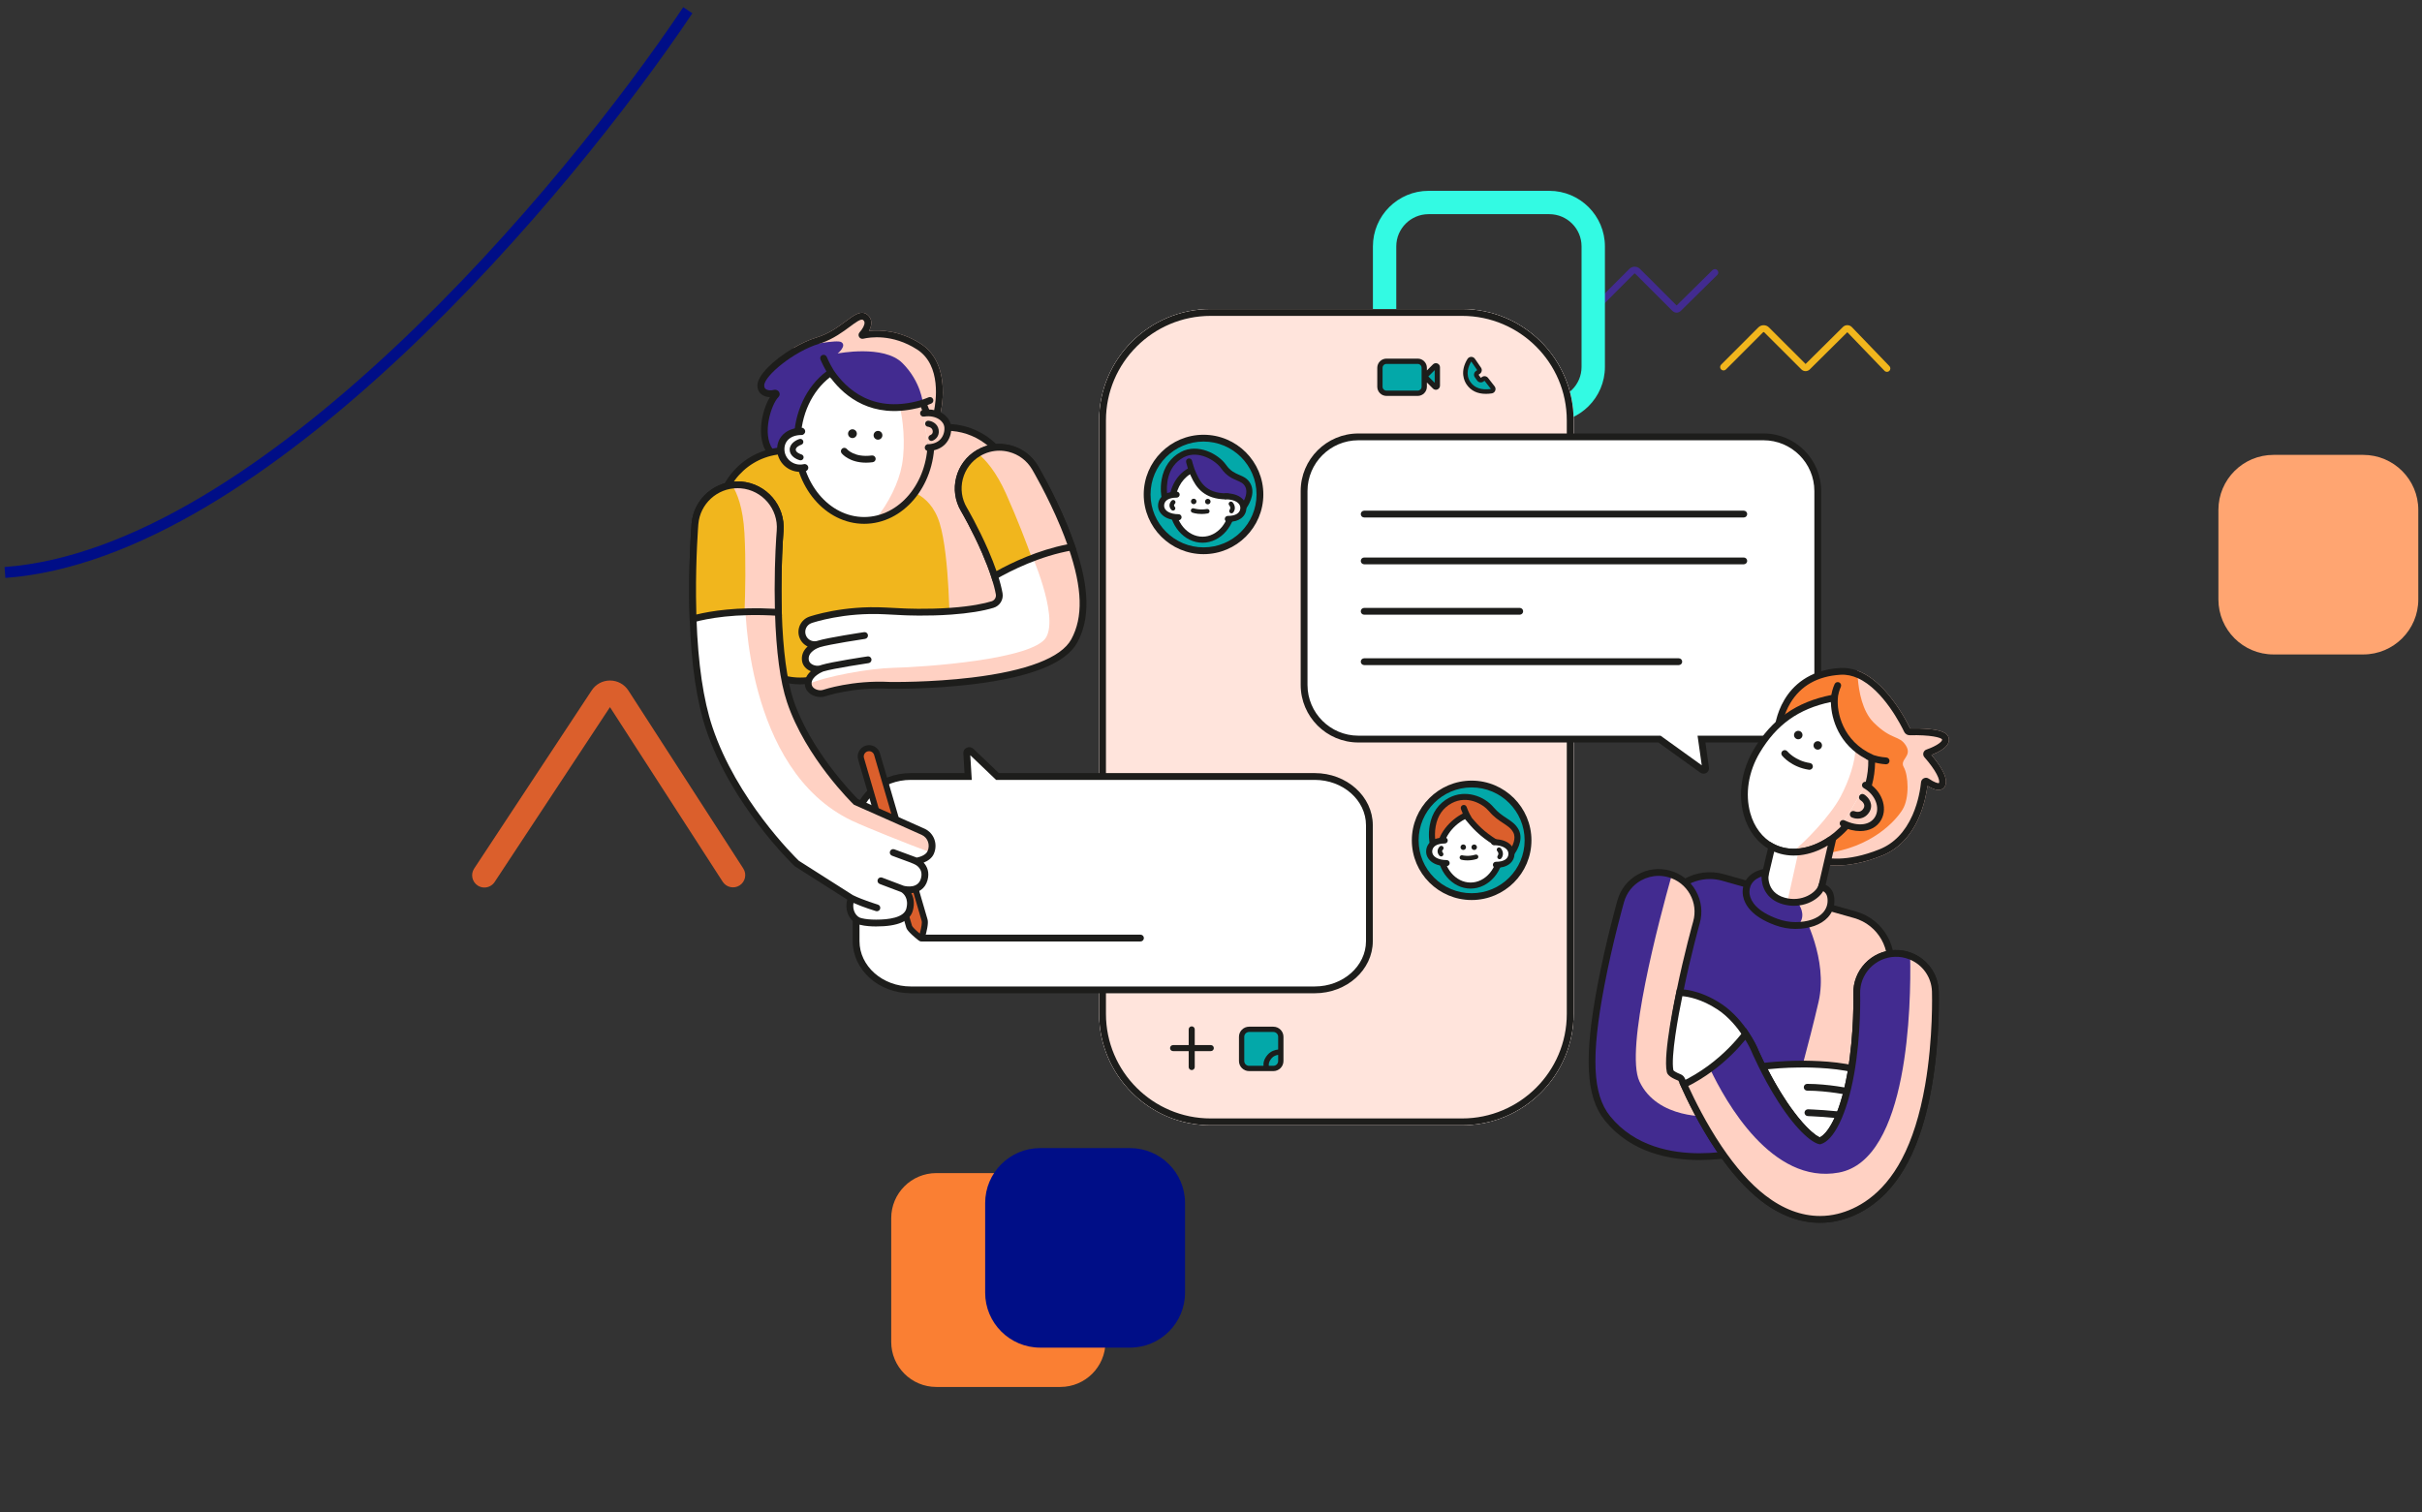<svg width="221" height="138" viewBox="0 0 221 138" fill="none" xmlns="http://www.w3.org/2000/svg">
<rect x="0" y="0" width="221" height="138" fill="#333333" stroke="none"/>
<path d="M62.76 0.933C51.806 17.313 24.01 50.507 0.453 52.247" stroke="#000E87"/>
<g clip-path="url(#clip0_2_1185)">
<path fill-rule="evenodd" clip-rule="evenodd" d="M96.751 126.58H85.439C83.165 126.58 81.321 124.739 81.321 122.469V111.174C81.321 108.903 83.165 107.062 85.439 107.062H96.751C99.025 107.062 100.869 108.903 100.869 111.174V122.469C100.869 124.739 99.025 126.58 96.751 126.58Z" fill="#FA7F33"/>
<path fill-rule="evenodd" clip-rule="evenodd" d="M103.105 122.992H94.919C92.143 122.992 89.892 120.744 89.892 117.972V109.798C89.892 107.026 92.143 104.779 94.919 104.779H103.105C105.882 104.779 108.132 107.026 108.132 109.798V117.972C108.132 120.744 105.882 122.992 103.105 122.992Z" fill="#000E87"/>
<path fill-rule="evenodd" clip-rule="evenodd" d="M172.18 33.938C172.098 33.938 172.017 33.906 171.956 33.843L168.562 30.317L165.131 33.719C164.922 33.925 164.582 33.924 164.375 33.717L160.973 30.32C160.957 30.305 160.94 30.301 160.928 30.301C160.915 30.301 160.898 30.305 160.882 30.32L157.486 33.718C157.365 33.839 157.169 33.839 157.047 33.718C156.926 33.597 156.926 33.401 157.047 33.28L160.443 29.882C160.572 29.752 160.745 29.681 160.928 29.681C161.111 29.681 161.283 29.752 161.412 29.881L164.754 33.219L168.16 29.842C168.383 29.622 168.744 29.623 168.966 29.842L168.971 29.847L172.403 33.413C172.522 33.536 172.518 33.733 172.395 33.851C172.334 33.909 172.257 33.938 172.18 33.938Z" fill="#F1B61D"/>
<path fill-rule="evenodd" clip-rule="evenodd" d="M152.986 28.532C152.849 28.532 152.711 28.48 152.607 28.376L149.205 24.979C149.19 24.964 149.172 24.96 149.16 24.96C149.148 24.96 149.13 24.964 149.115 24.979L145.719 28.377C145.598 28.498 145.401 28.498 145.279 28.377C145.158 28.256 145.158 28.06 145.279 27.939L148.675 24.541C148.805 24.412 148.977 24.34 149.16 24.34C149.343 24.34 149.515 24.412 149.644 24.541L152.987 27.878L156.261 24.65C156.383 24.53 156.579 24.531 156.7 24.653C156.82 24.775 156.819 24.971 156.697 25.091L153.363 28.378C153.259 28.481 153.123 28.532 152.986 28.532Z" fill="#422B90"/>
<path fill-rule="evenodd" clip-rule="evenodd" d="M130.351 19.545C128.727 19.545 127.406 20.864 127.406 22.485V33.486C127.406 35.107 128.727 36.426 130.351 36.426H141.368C142.992 36.426 144.312 35.107 144.312 33.486V22.485C144.312 20.864 142.992 19.545 141.368 19.545H130.351ZM141.368 38.554H130.351C127.552 38.554 125.274 36.28 125.274 33.486V22.485C125.274 19.69 127.552 17.416 130.351 17.416H141.368C144.167 17.416 146.444 19.69 146.444 22.485V33.486C146.444 36.28 144.167 38.554 141.368 38.554Z" fill="#33FAE3"/>
<path fill-rule="evenodd" clip-rule="evenodd" d="M143.586 38.368V92.535C143.586 98.137 139.022 102.694 133.412 102.694H110.468C104.858 102.694 100.294 98.137 100.294 92.535V38.368C100.294 32.767 104.858 28.209 110.468 28.209H133.412C139.022 28.209 143.586 32.767 143.586 38.368Z" fill="white"/>
<path fill-rule="evenodd" clip-rule="evenodd" d="M143.586 38.368V92.535C143.586 98.137 139.022 102.694 133.412 102.694H110.468C104.858 102.694 100.294 98.137 100.294 92.535V38.368C100.294 32.767 104.858 28.209 110.468 28.209H133.412C139.022 28.209 143.586 32.767 143.586 38.368Z" fill="#FFE4DC"/>
<path fill-rule="evenodd" clip-rule="evenodd" d="M142.965 92.535C142.965 97.795 138.679 102.074 133.412 102.074H110.468C105.2 102.074 100.915 97.795 100.915 92.535V38.368C100.915 33.108 105.2 28.829 110.468 28.829H133.412C138.679 28.829 142.965 33.108 142.965 38.368V92.535ZM133.412 28.209H110.468C104.858 28.209 100.294 32.767 100.294 38.368V92.535C100.294 98.136 104.858 102.694 110.468 102.694H133.412C139.022 102.694 143.586 98.136 143.586 92.535V38.368C143.586 32.767 139.022 28.209 133.412 28.209Z" fill="#1D1D1B"/>
<path fill-rule="evenodd" clip-rule="evenodd" d="M130.085 34.264L130.926 33.424C131.01 33.34 131.153 33.4 131.153 33.518V35.197C131.153 35.316 131.01 35.375 130.926 35.291L130.085 34.452C130.033 34.4 130.033 34.316 130.085 34.264Z" fill="#03A8A9"/>
<path fill-rule="evenodd" clip-rule="evenodd" d="M129.36 35.892H126.511C126.181 35.892 125.913 35.624 125.913 35.295V33.567C125.913 33.238 126.181 32.971 126.511 32.971H129.36C129.69 32.971 129.958 33.238 129.958 33.567V35.295C129.958 35.624 129.69 35.892 129.36 35.892Z" fill="#03A8A9"/>
<path fill-rule="evenodd" clip-rule="evenodd" d="M130.912 34.936L130.332 34.358L130.912 33.779V34.936ZM129.716 35.295C129.716 35.491 129.556 35.65 129.36 35.65H126.511C126.315 35.65 126.155 35.491 126.155 35.295V33.567C126.155 33.371 126.315 33.212 126.511 33.212H129.36C129.556 33.212 129.716 33.371 129.716 33.567V35.295ZM131.163 33.172C131.023 33.114 130.862 33.146 130.755 33.254L130.199 33.808V33.567C130.199 33.105 129.823 32.729 129.36 32.729H126.511C126.048 32.729 125.672 33.105 125.672 33.567V35.295C125.672 35.757 126.048 36.133 126.511 36.133H129.36C129.823 36.133 130.199 35.757 130.199 35.295V34.907L130.755 35.462C130.827 35.534 130.922 35.572 131.019 35.572C131.068 35.572 131.117 35.562 131.163 35.543C131.304 35.485 131.395 35.349 131.395 35.197V33.518C131.395 33.366 131.304 33.23 131.163 33.172Z" fill="#1D1D1B"/>
<path fill-rule="evenodd" clip-rule="evenodd" d="M110.483 95.379H109.016V93.946C109.016 93.794 108.893 93.67 108.74 93.67C108.588 93.67 108.464 93.794 108.464 93.946V95.379H107.039C106.887 95.379 106.763 95.503 106.763 95.655C106.763 95.807 106.887 95.93 107.039 95.93H108.464V97.385C108.464 97.537 108.588 97.66 108.74 97.66C108.893 97.66 109.016 97.537 109.016 97.385V95.93H110.483C110.636 95.93 110.759 95.807 110.759 95.655C110.759 95.503 110.636 95.379 110.483 95.379Z" fill="#1D1D1B"/>
<path fill-rule="evenodd" clip-rule="evenodd" d="M116.188 97.513H113.976C113.599 97.513 113.294 97.208 113.294 96.832V94.623C113.294 94.247 113.599 93.942 113.976 93.942H116.188C116.565 93.942 116.87 94.247 116.87 94.623V96.832C116.87 97.208 116.565 97.513 116.188 97.513Z" fill="#03A8A9"/>
<path fill-rule="evenodd" clip-rule="evenodd" d="M116.188 97.272H115.776C115.753 97.104 115.776 96.882 116.023 96.588C116.204 96.372 116.454 96.296 116.628 96.27V96.832C116.628 97.075 116.431 97.272 116.188 97.272ZM113.535 96.832V94.623C113.535 94.38 113.733 94.183 113.976 94.183H116.188C116.431 94.183 116.628 94.38 116.628 94.623V95.783C116.369 95.811 115.958 95.915 115.653 96.278C115.315 96.68 115.267 97.024 115.289 97.272H113.976C113.733 97.272 113.535 97.075 113.535 96.832ZM116.188 93.701H113.976C113.467 93.701 113.052 94.114 113.052 94.623V96.832C113.052 97.34 113.467 97.754 113.976 97.754H116.188C116.697 97.754 117.112 97.34 117.112 96.832V94.623C117.112 94.114 116.697 93.701 116.188 93.701Z" fill="#1D1D1B"/>
<path fill-rule="evenodd" clip-rule="evenodd" d="M134.41 32.861C134.33 32.744 134.154 32.747 134.08 32.869C133.827 33.283 133.435 34.161 134.001 34.98C134.553 35.779 135.459 35.791 136.086 35.699C136.236 35.677 136.308 35.503 136.214 35.383L135.616 34.615C135.551 34.533 135.432 34.515 135.346 34.576L135.231 34.657C135.142 34.72 135.019 34.699 134.956 34.611L134.742 34.311C134.68 34.223 134.699 34.102 134.786 34.038L134.92 33.939C135.005 33.876 135.025 33.757 134.965 33.669L134.41 32.861Z" fill="#03A8A9"/>
<path fill-rule="evenodd" clip-rule="evenodd" d="M134.248 32.991C134.006 33.393 133.684 34.158 134.171 34.863C134.548 35.407 135.177 35.62 136.041 35.497L135.458 34.75L135.35 34.826C135.169 34.955 134.916 34.912 134.787 34.731L134.573 34.431C134.447 34.253 134.486 34.002 134.662 33.872L134.789 33.779L134.248 32.991ZM135.579 35.945C134.807 35.945 134.22 35.661 133.831 35.098C133.614 34.785 133.188 33.931 133.903 32.761C133.975 32.645 134.099 32.573 134.236 32.569C134.375 32.566 134.503 32.631 134.581 32.745L135.136 33.553C135.26 33.733 135.219 33.976 135.043 34.106L134.916 34.199L135.119 34.483L135.227 34.407C135.403 34.282 135.646 34.318 135.779 34.489L136.377 35.256C136.467 35.371 136.488 35.52 136.434 35.654C136.38 35.789 136.261 35.883 136.116 35.904C135.928 35.932 135.749 35.945 135.579 35.945Z" fill="#1D1D1B"/>
<path fill-rule="evenodd" clip-rule="evenodd" d="M114.965 45.127C114.965 47.964 112.661 50.265 109.819 50.265C106.977 50.265 104.673 47.964 104.673 45.127C104.673 42.289 106.977 39.988 109.819 39.988C112.661 39.988 114.965 42.289 114.965 45.127Z" fill="#03A8A9"/>
<path fill-rule="evenodd" clip-rule="evenodd" d="M109.819 40.298C107.153 40.298 104.984 42.464 104.984 45.127C104.984 47.789 107.153 49.955 109.819 49.955C112.486 49.955 114.655 47.789 114.655 45.127C114.655 42.464 112.486 40.298 109.819 40.298ZM109.819 50.575C106.81 50.575 104.362 48.131 104.362 45.127C104.362 42.122 106.81 39.678 109.819 39.678C112.828 39.678 115.276 42.122 115.276 45.127C115.276 48.131 112.828 50.575 109.819 50.575Z" fill="#1D1D1B"/>
<path fill-rule="evenodd" clip-rule="evenodd" d="M106.248 45.28C106.248 45.28 105.752 42.624 107.879 41.493C109.34 40.716 111.069 41.758 111.654 42.59C112.49 43.78 113.426 43.439 113.869 44.289C114.312 45.138 113.515 46.2 113.515 46.2L106.248 45.28Z" fill="#422B90"/>
<path fill-rule="evenodd" clip-rule="evenodd" d="M106.495 45.033L113.38 45.905C113.552 45.625 113.901 44.947 113.624 44.416C113.461 44.103 113.212 43.997 112.868 43.849C112.444 43.668 111.915 43.441 111.428 42.748C110.908 42.009 109.321 41.038 108.009 41.736C106.403 42.59 106.436 44.429 106.495 45.033ZM113.639 46.493L106.014 45.528L105.977 45.33C105.972 45.301 105.845 44.608 105.994 43.763C106.195 42.623 106.802 41.754 107.749 41.25C109.295 40.427 111.173 41.426 111.88 42.432C112.277 42.997 112.688 43.172 113.085 43.343C113.466 43.505 113.86 43.674 114.114 44.161C114.631 45.153 113.772 46.316 113.736 46.365L113.639 46.493Z" fill="#1D1D1B"/>
<path fill-rule="evenodd" clip-rule="evenodd" d="M108.731 42.894C107.689 43.367 106.948 44.564 106.948 45.966C106.948 47.783 108.191 49.256 109.724 49.256C111.256 49.256 112.499 47.783 112.499 45.966C112.499 45.923 112.343 45.377 111.965 45.3C109.751 45.32 109.187 43.999 108.731 42.894Z" fill="white"/>
<path fill-rule="evenodd" clip-rule="evenodd" d="M109.724 48.98C108.346 48.98 107.225 47.628 107.225 45.966C107.225 44.833 107.762 43.794 108.587 43.283C108.613 43.342 108.639 43.399 108.666 43.454C108.67 43.46 108.674 43.466 108.677 43.472C109.13 44.474 109.869 45.576 111.916 45.576H111.931C112.078 45.627 112.194 45.88 112.222 45.991C112.211 47.642 111.095 48.98 109.724 48.98ZM112.021 45.03L111.992 45.024L111.963 45.024C109.919 45.046 109.423 43.85 108.989 42.795C108.856 42.422 108.769 42.055 108.768 42.05C108.733 41.901 108.585 41.809 108.437 41.844C108.288 41.878 108.196 42.026 108.23 42.175C108.235 42.193 108.295 42.447 108.393 42.757C107.34 43.349 106.672 44.58 106.672 45.966C106.672 47.932 108.041 49.532 109.724 49.532C111.406 49.532 112.775 47.932 112.775 45.966C112.775 45.834 112.569 45.143 112.021 45.03Z" fill="#1D1D1B"/>
<path fill-rule="evenodd" clip-rule="evenodd" d="M107.541 47.205C106.529 47.205 105.945 46.723 105.945 46.158C105.945 45.593 106.397 45.141 107.365 45.141" fill="white"/>
<path fill-rule="evenodd" clip-rule="evenodd" d="M107.541 47.48C106.255 47.48 105.669 46.795 105.669 46.158C105.669 45.783 105.83 45.45 106.122 45.221C106.422 44.985 106.841 44.866 107.365 44.866C107.517 44.866 107.641 44.989 107.641 45.141C107.641 45.294 107.517 45.417 107.365 45.417C106.638 45.417 106.221 45.687 106.221 46.158C106.221 46.612 106.764 46.929 107.541 46.929C107.693 46.929 107.817 47.052 107.817 47.205C107.817 47.357 107.693 47.48 107.541 47.48Z" fill="#1D1D1B"/>
<path fill-rule="evenodd" clip-rule="evenodd" d="M111.859 45.297C112.87 45.297 113.454 45.778 113.454 46.343C113.454 46.909 113.002 47.36 112.034 47.36" fill="white"/>
<path fill-rule="evenodd" clip-rule="evenodd" d="M112.035 47.636C111.882 47.636 111.758 47.513 111.758 47.36C111.758 47.208 111.882 47.085 112.035 47.085C112.761 47.085 113.178 46.815 113.178 46.343C113.178 45.89 112.636 45.573 111.859 45.573C111.706 45.573 111.583 45.449 111.583 45.297C111.583 45.145 111.706 45.022 111.859 45.022C113.145 45.022 113.731 45.707 113.731 46.343C113.731 46.719 113.57 47.052 113.278 47.281C112.977 47.516 112.559 47.636 112.035 47.636Z" fill="#1D1D1B"/>
<path fill-rule="evenodd" clip-rule="evenodd" d="M109.174 45.764C109.174 45.903 109.062 46.015 108.923 46.015C108.784 46.015 108.672 45.903 108.672 45.764C108.672 45.625 108.784 45.513 108.923 45.513C109.062 45.513 109.174 45.625 109.174 45.764Z" fill="#1D1D1B"/>
<path fill-rule="evenodd" clip-rule="evenodd" d="M110.46 45.776C110.46 45.915 110.347 46.027 110.208 46.027C110.07 46.027 109.957 45.915 109.957 45.776C109.957 45.638 110.07 45.525 110.208 45.525C110.347 45.525 110.46 45.638 110.46 45.776Z" fill="#1D1D1B"/>
<path fill-rule="evenodd" clip-rule="evenodd" d="M109.641 46.909C109.141 46.909 108.814 46.792 108.796 46.786C108.689 46.746 108.634 46.628 108.673 46.52C108.712 46.413 108.831 46.359 108.938 46.397C108.943 46.399 109.44 46.573 110.127 46.454C110.24 46.434 110.347 46.51 110.366 46.622C110.386 46.735 110.31 46.842 110.198 46.861C109.996 46.896 109.808 46.909 109.641 46.909Z" fill="#1D1D1B"/>
<path fill-rule="evenodd" clip-rule="evenodd" d="M107.039 46.599C106.984 46.599 106.93 46.577 106.889 46.535C106.736 46.374 106.708 46.214 106.712 46.107C106.721 45.864 106.893 45.701 106.913 45.683C106.998 45.606 107.129 45.612 107.206 45.697C107.282 45.781 107.276 45.91 107.193 45.987C107.105 46.072 107.104 46.16 107.189 46.249C107.268 46.332 107.265 46.463 107.182 46.541C107.142 46.58 107.09 46.599 107.039 46.599Z" fill="#1D1D1B"/>
<path fill-rule="evenodd" clip-rule="evenodd" d="M112.369 46.85C112.327 46.85 112.284 46.837 112.247 46.81C112.155 46.743 112.135 46.614 112.202 46.522C112.341 46.331 112.196 46.156 112.166 46.123C112.089 46.039 112.093 45.909 112.176 45.831C112.258 45.754 112.387 45.757 112.466 45.838C112.613 45.992 112.817 46.383 112.537 46.765C112.496 46.821 112.433 46.85 112.369 46.85Z" fill="#1D1D1B"/>
<path fill-rule="evenodd" clip-rule="evenodd" d="M139.428 76.692C139.428 79.53 137.124 81.83 134.282 81.83C131.44 81.83 129.136 79.53 129.136 76.692C129.136 73.854 131.44 71.553 134.282 71.553C137.124 71.553 139.428 73.854 139.428 76.692Z" fill="#03A8A9"/>
<path fill-rule="evenodd" clip-rule="evenodd" d="M134.282 71.864C131.616 71.864 129.446 74.029 129.446 76.692C129.446 79.354 131.616 81.52 134.282 81.52C136.948 81.52 139.118 79.354 139.118 76.692C139.118 74.029 136.948 71.864 134.282 71.864ZM134.282 82.14C131.273 82.14 128.825 79.696 128.825 76.692C128.825 73.688 131.273 71.243 134.282 71.243C137.291 71.243 139.739 73.688 139.739 76.692C139.739 79.696 137.291 82.14 134.282 82.14Z" fill="#1D1D1B"/>
<path fill-rule="evenodd" clip-rule="evenodd" d="M130.711 76.845C130.711 76.845 130.214 74.19 132.342 73.058C133.803 72.281 135.369 73.014 136.074 73.854C136.953 74.903 137.889 75.004 138.332 75.854C138.775 76.703 137.977 77.765 137.977 77.765L130.711 76.845Z" fill="#DB5F2C"/>
<path fill-rule="evenodd" clip-rule="evenodd" d="M130.957 76.598L137.842 77.47C138.015 77.19 138.364 76.512 138.087 75.981C137.889 75.602 137.569 75.392 137.163 75.125C136.763 74.862 136.309 74.564 135.862 74.031C135.294 73.354 133.87 72.557 132.471 73.301C131.673 73.726 131.179 74.435 131.004 75.407C130.913 75.906 130.934 76.353 130.957 76.598ZM138.102 78.059L130.477 77.093L130.44 76.895C130.434 76.867 130.308 76.173 130.457 75.328C130.657 74.188 131.264 73.319 132.212 72.815C133.716 72.015 135.433 72.662 136.285 73.677C136.68 74.148 137.08 74.411 137.467 74.665C137.902 74.95 138.312 75.22 138.577 75.727C139.094 76.718 138.235 77.881 138.198 77.93L138.102 78.059Z" fill="#1D1D1B"/>
<path fill-rule="evenodd" clip-rule="evenodd" d="M133.756 74.415C132.713 74.889 131.411 76.129 131.411 77.531C131.411 79.348 132.654 80.821 134.186 80.821C135.719 80.821 136.961 79.348 136.961 77.531C136.961 77.488 136.805 76.942 136.428 76.865C135.051 75.996 134.496 75.319 133.756 74.415Z" fill="white"/>
<path fill-rule="evenodd" clip-rule="evenodd" d="M134.186 80.545C132.808 80.545 131.687 79.193 131.687 77.531C131.687 76.665 132.384 75.429 133.68 74.758C134.359 75.583 134.955 76.262 136.28 77.098L136.323 77.125L136.372 77.135C136.529 77.167 136.655 77.439 136.685 77.556C136.674 79.207 135.557 80.545 134.186 80.545ZM136.538 76.608C135.431 75.905 134.882 75.336 134.3 74.641C134.295 74.631 134.291 74.621 134.285 74.611C134.003 74.161 133.829 73.654 133.827 73.649C133.778 73.505 133.622 73.427 133.477 73.476C133.333 73.525 133.255 73.682 133.304 73.826C133.309 73.839 133.368 74.011 133.472 74.247C132.31 74.844 131.135 76.151 131.135 77.531C131.135 79.497 132.504 81.097 134.186 81.097C135.869 81.097 137.237 79.497 137.237 77.531C137.237 77.403 137.046 76.754 136.538 76.608Z" fill="#1D1D1B"/>
<path fill-rule="evenodd" clip-rule="evenodd" d="M132.003 78.77C130.992 78.77 130.407 78.289 130.407 77.723C130.407 77.158 130.86 76.707 131.827 76.707" fill="white"/>
<path fill-rule="evenodd" clip-rule="evenodd" d="M132.003 79.045C130.717 79.045 130.131 78.36 130.131 77.723C130.131 77.348 130.292 77.015 130.584 76.786C130.885 76.55 131.303 76.431 131.827 76.431C131.98 76.431 132.103 76.554 132.103 76.707C132.103 76.859 131.98 76.982 131.827 76.982C131.111 76.982 130.683 77.259 130.683 77.723C130.683 78.177 131.226 78.494 132.003 78.494C132.156 78.494 132.279 78.618 132.279 78.77C132.279 78.922 132.156 79.045 132.003 79.045Z" fill="#1D1D1B"/>
<path fill-rule="evenodd" clip-rule="evenodd" d="M136.321 76.862C137.333 76.862 137.917 77.343 137.917 77.909C137.917 78.474 137.464 78.925 136.497 78.925" fill="white"/>
<path fill-rule="evenodd" clip-rule="evenodd" d="M136.497 79.201C136.345 79.201 136.221 79.078 136.221 78.926C136.221 78.773 136.345 78.65 136.497 78.65C137.224 78.65 137.641 78.38 137.641 77.909C137.641 77.455 137.098 77.138 136.321 77.138C136.169 77.138 136.045 77.014 136.045 76.862C136.045 76.71 136.169 76.587 136.321 76.587C137.607 76.587 138.193 77.272 138.193 77.909C138.193 78.284 138.032 78.617 137.74 78.846C137.44 79.082 137.021 79.201 136.497 79.201Z" fill="#1D1D1B"/>
<path fill-rule="evenodd" clip-rule="evenodd" d="M133.77 77.32C133.77 77.459 133.658 77.571 133.519 77.571C133.38 77.571 133.268 77.459 133.268 77.32C133.268 77.182 133.38 77.069 133.519 77.069C133.658 77.069 133.77 77.182 133.77 77.32Z" fill="#1D1D1B"/>
<path fill-rule="evenodd" clip-rule="evenodd" d="M134.767 77.323C134.767 77.462 134.655 77.574 134.516 77.574C134.377 77.574 134.265 77.462 134.265 77.323C134.265 77.184 134.377 77.072 134.516 77.072C134.655 77.072 134.767 77.184 134.767 77.323Z" fill="#1D1D1B"/>
<path fill-rule="evenodd" clip-rule="evenodd" d="M133.898 78.523C133.565 78.523 133.35 78.463 133.335 78.459C133.225 78.428 133.161 78.313 133.192 78.204C133.224 78.094 133.338 78.031 133.448 78.061C133.458 78.064 133.97 78.2 134.625 78.001C134.734 77.967 134.85 78.029 134.883 78.138C134.916 78.247 134.855 78.363 134.745 78.396C134.424 78.494 134.132 78.523 133.898 78.523Z" fill="#1D1D1B"/>
<path fill-rule="evenodd" clip-rule="evenodd" d="M131.502 78.164C131.447 78.164 131.393 78.142 131.352 78.1C131.198 77.939 131.171 77.779 131.175 77.672C131.183 77.43 131.356 77.266 131.376 77.248C131.46 77.171 131.591 77.178 131.668 77.262C131.745 77.346 131.739 77.475 131.656 77.552C131.568 77.637 131.566 77.725 131.651 77.814C131.73 77.897 131.727 78.028 131.645 78.107C131.605 78.145 131.553 78.164 131.502 78.164Z" fill="#1D1D1B"/>
<path fill-rule="evenodd" clip-rule="evenodd" d="M136.832 78.415C136.79 78.415 136.747 78.403 136.71 78.376C136.618 78.308 136.598 78.179 136.665 78.087C136.804 77.897 136.659 77.721 136.628 77.688C136.551 77.605 136.555 77.474 136.638 77.397C136.721 77.319 136.85 77.322 136.929 77.403C137.076 77.557 137.28 77.948 136.999 78.331C136.959 78.386 136.896 78.415 136.832 78.415Z" fill="#1D1D1B"/>
<path fill-rule="evenodd" clip-rule="evenodd" d="M83.104 70.866H88.341L88.211 68.718C88.2 68.527 88.463 68.427 88.609 68.567L91.016 70.866H119.965C122.72 70.866 124.954 72.858 124.954 75.315V85.891C124.954 88.348 122.72 90.34 119.965 90.34H83.104C80.349 90.34 78.116 88.348 78.116 85.891V75.315C78.116 72.858 80.349 70.866 83.104 70.866Z" fill="white"/>
<path fill-rule="evenodd" clip-rule="evenodd" d="M83.104 71.177C80.525 71.177 78.426 73.033 78.426 75.315V85.891C78.426 88.173 80.525 90.03 83.104 90.03H119.965C122.545 90.03 124.643 88.173 124.643 85.891V75.315C124.643 73.033 122.545 71.177 119.965 71.177H90.892L88.535 68.925L88.671 71.177H83.104ZM119.965 90.65H83.104C80.182 90.65 77.805 88.515 77.805 85.891V75.315C77.805 72.691 80.182 70.556 83.104 70.556H88.011L87.901 68.737C87.889 68.528 88.007 68.335 88.204 68.244C88.415 68.146 88.659 68.185 88.824 68.343L91.141 70.556H119.965C122.887 70.556 125.264 72.691 125.264 75.315V85.891C125.264 88.515 122.887 90.65 119.965 90.65Z" fill="#1D1D1B"/>
<path fill-rule="evenodd" clip-rule="evenodd" d="M104.066 85.923H84.101C83.93 85.923 83.791 85.784 83.791 85.613C83.791 85.441 83.93 85.302 84.101 85.302H104.066C104.237 85.302 104.376 85.441 104.376 85.613C104.376 85.784 104.237 85.923 104.066 85.923Z" fill="#1D1D1B"/>
<path fill-rule="evenodd" clip-rule="evenodd" d="M160.915 67.452H155.255L155.629 70.092C155.652 70.253 155.47 70.363 155.337 70.268L151.422 67.452H123.945C121.211 67.452 118.995 65.239 118.995 62.509V44.814C118.995 42.084 121.211 39.871 123.945 39.871H160.915C163.649 39.871 165.865 42.084 165.865 44.814V62.509C165.865 65.239 163.649 67.452 160.915 67.452Z" fill="white"/>
<path fill-rule="evenodd" clip-rule="evenodd" d="M123.945 40.181C121.387 40.181 119.305 42.26 119.305 44.814V62.509C119.305 65.064 121.387 67.142 123.945 67.142H151.522L155.28 69.845L154.897 67.142H160.915C163.473 67.142 165.555 65.064 165.555 62.509V44.814C165.555 42.26 163.473 40.181 160.915 40.181H123.945ZM155.445 70.613C155.344 70.613 155.242 70.582 155.156 70.52L151.322 67.762H123.945C121.044 67.762 118.684 65.406 118.684 62.509V44.814C118.684 41.918 121.044 39.561 123.945 39.561H160.915C163.816 39.561 166.176 41.918 166.176 44.814V62.509C166.176 65.406 163.816 67.762 160.915 67.762H155.612L155.936 70.049C155.964 70.245 155.872 70.439 155.702 70.541C155.623 70.589 155.534 70.613 155.445 70.613Z" fill="#1D1D1B"/>
<path fill-rule="evenodd" clip-rule="evenodd" d="M159.115 47.227H124.476C124.305 47.227 124.166 47.089 124.166 46.917C124.166 46.746 124.305 46.607 124.476 46.607H159.115C159.286 46.607 159.426 46.746 159.426 46.917C159.426 47.089 159.286 47.227 159.115 47.227Z" fill="#1D1D1B"/>
<path fill-rule="evenodd" clip-rule="evenodd" d="M159.115 51.501H124.476C124.305 51.501 124.166 51.362 124.166 51.191C124.166 51.02 124.305 50.881 124.476 50.881H159.115C159.286 50.881 159.426 51.02 159.426 51.191C159.426 51.362 159.286 51.501 159.115 51.501Z" fill="#1D1D1B"/>
<path fill-rule="evenodd" clip-rule="evenodd" d="M153.184 60.699H124.476C124.305 60.699 124.166 60.56 124.166 60.389C124.166 60.218 124.305 60.079 124.476 60.079H153.184C153.356 60.079 153.495 60.218 153.495 60.389C153.495 60.56 153.356 60.699 153.184 60.699Z" fill="#1D1D1B"/>
<path fill-rule="evenodd" clip-rule="evenodd" d="M138.671 56.1H124.476C124.305 56.1 124.166 55.961 124.166 55.79C124.166 55.619 124.305 55.48 124.476 55.48H138.671C138.843 55.48 138.982 55.619 138.982 55.79C138.982 55.961 138.843 56.1 138.671 56.1Z" fill="#1D1D1B"/>
<path fill-rule="evenodd" clip-rule="evenodd" d="M172.352 88.995L168.582 102.287C168.48 102.648 168.335 102.985 168.157 103.296C167.16 105.028 165.079 105.932 163.067 105.363L151.025 101.956C148.651 101.285 147.273 98.82 147.945 96.45L151.715 83.158C152.388 80.789 154.856 79.412 157.23 80.083L165.649 82.464L169.272 83.488C171.645 84.16 173.025 86.625 172.352 88.995Z" fill="#422B90"/>
<g style="mix-blend-mode:multiply">
<path fill-rule="evenodd" clip-rule="evenodd" d="M172.352 88.995L168.582 102.286C168.48 102.648 168.335 102.985 168.157 103.296L163.779 99.759C163.779 99.759 165.046 95.296 165.94 91.428C166.834 87.561 164.525 83.395 164.525 83.395L165.649 82.464L169.272 83.488C171.645 84.16 173.025 86.625 172.352 88.995Z" fill="#FFD1C3"/>
</g>
<path fill-rule="evenodd" clip-rule="evenodd" d="M156.014 80.224C154.202 80.224 152.532 81.418 152.014 83.243L148.244 96.535C147.619 98.736 148.905 101.035 151.11 101.658L163.152 105.064C164.99 105.584 166.937 104.793 167.888 103.142C168.057 102.847 168.19 102.531 168.283 102.202L172.053 88.91C172.678 86.709 171.392 84.411 169.187 83.787L157.145 80.381C156.768 80.275 156.388 80.224 156.014 80.224ZM164.291 105.843C163.857 105.843 163.417 105.784 162.983 105.661L150.94 102.255C148.406 101.538 146.928 98.896 147.646 96.366L151.416 83.074C152.135 80.543 154.78 79.068 157.314 79.784L169.357 83.19C171.891 83.907 173.369 86.549 172.651 89.079L168.881 102.371C168.774 102.748 168.621 103.111 168.426 103.45C167.558 104.959 165.967 105.843 164.291 105.843Z" fill="#1D1D1B"/>
<path fill-rule="evenodd" clip-rule="evenodd" d="M162.241 66.521C162.241 66.521 162.61 61.6 167.916 61.272C171.185 61.071 173.599 65.744 174.027 66.651C174.069 66.74 174.158 66.795 174.257 66.792C174.908 66.776 177.308 66.76 177.507 67.396C177.695 67.999 176.368 68.531 175.88 68.704C175.799 68.733 175.772 68.835 175.829 68.901C176.249 69.379 177.577 70.976 177.184 71.632C176.949 72.024 176.17 71.559 175.82 71.32C175.73 71.258 175.607 71.315 175.596 71.424C175.494 72.471 174.893 76.483 171.617 77.799C167.836 79.319 165.841 78.4 165.841 78.4L162.241 66.521Z" fill="#FA7F33"/>
<g style="mix-blend-mode:multiply">
<path fill-rule="evenodd" clip-rule="evenodd" d="M176.239 68.902C177.063 69.875 177.866 71.097 177.45 71.791C177.361 71.94 177.222 72.038 177.049 72.076C176.756 72.14 176.361 72.022 175.875 71.725C175.795 72.347 175.59 73.481 175.081 74.635C174.332 76.334 173.206 77.495 171.733 78.087C169.981 78.791 168.596 78.987 167.599 78.987C166.612 78.987 166.005 78.795 165.792 78.715C165.583 78.478 165.547 78.272 165.755 78.118C165.823 78.068 165.917 78.023 166.039 77.984C166.177 77.939 166.354 77.904 166.571 77.876C170.771 77.347 172.967 74.929 173.61 73.871C174.253 72.813 174.13 70.736 173.714 70.018C173.297 69.3 174.518 69.034 173.913 68.051C173.307 67.07 172.626 67.598 170.961 65.936C169.938 64.914 169.615 63.121 169.518 61.892C169.509 61.771 169.501 61.656 169.495 61.547V61.547C169.489 61.424 169.485 61.31 169.482 61.206C170.428 61.555 171.362 62.27 172.274 63.345C173.366 64.633 174.074 66.028 174.29 66.481C174.624 66.474 175.382 66.468 176.083 66.541C177.142 66.651 177.673 66.886 177.803 67.303C177.931 67.712 177.751 68.311 176.239 68.902Z" fill="#FFD1C3"/>
</g>
<path fill-rule="evenodd" clip-rule="evenodd" d="M176.918 71.47C176.844 71.494 176.524 71.426 175.995 71.064C175.861 70.972 175.694 70.958 175.547 71.027C175.4 71.095 175.303 71.232 175.287 71.394C175.241 71.871 175.072 73.117 174.513 74.386C173.832 75.931 172.818 76.982 171.501 77.511C168.425 78.748 166.569 78.315 166.093 78.162L166.039 77.984L162.556 66.491C162.584 66.246 162.738 65.207 163.368 64.157C164.316 62.577 165.852 61.711 167.935 61.582C168.489 61.547 169.019 61.667 169.518 61.892C171.873 62.949 173.531 66.327 173.746 66.783C173.84 66.983 174.045 67.109 174.264 67.102C176.13 67.056 177.125 67.306 177.21 67.488C177.257 67.639 176.834 68.036 175.776 68.412C175.641 68.46 175.538 68.572 175.502 68.711C175.466 68.849 175.501 68.997 175.595 69.105C176.66 70.317 177.066 71.209 176.918 71.47ZM177.803 67.303C177.673 66.886 177.142 66.651 176.083 66.541C175.382 66.468 174.624 66.474 174.29 66.481C174.074 66.028 173.366 64.633 172.274 63.345C171.362 62.27 170.428 61.555 169.482 61.206C168.957 61.011 168.427 60.93 167.897 60.963C165.02 61.14 163.549 62.637 162.822 63.861C162.038 65.179 161.935 66.445 161.931 66.498L161.927 66.555L165.583 78.623L165.71 78.681C165.719 78.685 165.746 78.697 165.792 78.715C166.005 78.795 166.612 78.987 167.599 78.987C168.596 78.987 169.981 78.791 171.733 78.087C173.206 77.495 174.332 76.334 175.081 74.635C175.59 73.481 175.795 72.347 175.875 71.725C176.361 72.022 176.756 72.14 177.049 72.076C177.222 72.038 177.361 71.94 177.45 71.791C177.867 71.097 177.063 69.875 176.239 68.902C177.751 68.311 177.931 67.712 177.803 67.303Z" fill="#1D1D1B"/>
<path fill-rule="evenodd" clip-rule="evenodd" d="M169.722 73.568C168.287 76.245 165.788 77.846 163.524 77.77C162.879 77.749 162.252 77.591 161.675 77.282C159.074 75.892 158.308 71.889 160.307 68.536C162.202 65.354 164.72 64.173 167.39 63.688C167.282 64.875 167.708 66.847 169.298 68.233C169.71 68.592 170.2 68.911 170.778 69.168C170.843 70.568 170.504 72.11 169.722 73.568Z" fill="white"/>
<g style="mix-blend-mode:multiply">
<path fill-rule="evenodd" clip-rule="evenodd" d="M169.722 73.568C168.287 76.245 165.788 77.846 163.524 77.77C164.691 76.877 167.009 74.466 167.937 72.725C168.705 71.285 169.332 69.43 169.298 68.233C169.71 68.591 170.2 68.911 170.778 69.168C170.843 70.568 170.504 72.11 169.722 73.568Z" fill="#FFD1C3"/>
</g>
<path fill-rule="evenodd" clip-rule="evenodd" d="M164.472 67.084C164.472 67.297 164.299 67.47 164.085 67.47C163.872 67.47 163.698 67.297 163.698 67.084C163.698 66.871 163.872 66.698 164.085 66.698C164.299 66.698 164.472 66.871 164.472 67.084Z" fill="#1D1D1B"/>
<path fill-rule="evenodd" clip-rule="evenodd" d="M166.252 68.03C166.252 68.243 166.079 68.416 165.866 68.416C165.652 68.416 165.479 68.243 165.479 68.03C165.479 67.817 165.652 67.644 165.866 67.644C166.079 67.644 166.252 67.817 166.252 68.03Z" fill="#1D1D1B"/>
<path fill-rule="evenodd" clip-rule="evenodd" d="M169.448 73.422C168.588 75.027 167.311 76.281 165.851 76.955C164.422 77.615 162.99 77.634 161.821 77.008C160.812 76.469 160.061 75.474 159.708 74.207C159.218 72.449 159.534 70.439 160.573 68.694C162.1 66.131 164.108 64.693 167.046 64.072C167.047 64.109 167.055 64.145 167.067 64.179C167.11 65.626 167.802 67.965 170.24 69.251C170.261 69.271 170.283 69.289 170.309 69.304C170.362 69.333 170.418 69.36 170.474 69.385C170.498 70.731 170.145 72.122 169.448 73.422ZM172.116 69.132C172.109 69.132 171.531 69.102 170.993 68.923L170.904 68.884C168.108 67.645 167.585 64.962 167.7 63.716L167.719 63.509C167.803 63.034 167.963 62.701 167.966 62.696C168.041 62.543 167.978 62.357 167.824 62.282C167.671 62.206 167.484 62.269 167.408 62.422C167.397 62.445 167.201 62.849 167.102 63.428C163.921 64.059 161.672 65.636 160.04 68.377C158.914 70.267 158.575 72.453 159.11 74.373C159.509 75.805 160.368 76.935 161.528 77.555C162.189 77.909 162.918 78.085 163.68 78.085C164.469 78.085 165.293 77.896 166.112 77.518C167.693 76.788 169.072 75.437 169.996 73.714C170.704 72.393 171.08 70.979 171.095 69.598C171.608 69.728 172.06 69.751 172.088 69.752C172.093 69.752 172.098 69.752 172.102 69.752C172.267 69.752 172.404 69.622 172.412 69.456C172.42 69.285 172.288 69.14 172.116 69.132Z" fill="#1D1D1B"/>
<path fill-rule="evenodd" clip-rule="evenodd" d="M165.108 70.254C165.094 70.254 165.079 70.253 165.063 70.251C163.472 70.02 162.643 69.006 162.609 68.963C162.501 68.829 162.523 68.634 162.657 68.527C162.791 68.42 162.986 68.442 163.093 68.575C163.104 68.588 163.817 69.443 165.153 69.637C165.322 69.661 165.44 69.819 165.415 69.988C165.393 70.143 165.26 70.254 165.108 70.254Z" fill="#1D1D1B"/>
<path fill-rule="evenodd" clip-rule="evenodd" d="M170.211 71.656C171.391 72.306 171.927 73.679 171.387 74.662C170.847 75.646 169.519 75.799 168.177 75.149" fill="white"/>
<g style="mix-blend-mode:multiply">
<path fill-rule="evenodd" clip-rule="evenodd" d="M170.211 71.656C171.391 72.306 171.927 73.679 171.387 74.662C170.847 75.646 169.519 75.799 168.177 75.149" fill="#FFD1C3"/>
</g>
<path fill-rule="evenodd" clip-rule="evenodd" d="M169.729 75.848C169.204 75.848 168.625 75.711 168.041 75.428C167.887 75.353 167.822 75.168 167.897 75.014C167.972 74.859 168.158 74.795 168.312 74.87C169.544 75.466 170.67 75.323 171.115 74.513C171.573 73.679 171.09 72.494 170.061 71.927C169.91 71.844 169.856 71.656 169.939 71.506C170.021 71.356 170.21 71.302 170.36 71.384C171.684 72.113 172.279 73.683 171.66 74.811C171.286 75.491 170.576 75.848 169.729 75.848Z" fill="#1D1D1B"/>
<path fill-rule="evenodd" clip-rule="evenodd" d="M169.511 74.711C169.301 74.711 169.111 74.664 168.981 74.608C168.824 74.541 168.751 74.358 168.818 74.201C168.886 74.043 169.068 73.971 169.226 74.038C169.311 74.073 169.761 74.229 170.034 73.797C170.286 73.398 169.856 73.089 169.767 73.032C169.624 72.938 169.582 72.747 169.675 72.603C169.767 72.46 169.958 72.418 170.102 72.509C170.526 72.779 170.999 73.433 170.559 74.128C170.274 74.578 169.863 74.711 169.511 74.711Z" fill="#1D1D1B"/>
<path fill-rule="evenodd" clip-rule="evenodd" d="M161.674 77.282L160.878 80.645C160.878 80.645 161.512 82.671 163.287 82.671C165.062 82.671 166.034 81.743 166.034 81.743L167.217 76.637L166.989 76.663C165.269 77.834 163.28 78.14 161.674 77.282Z" fill="white"/>
<g style="mix-blend-mode:multiply">
<path fill-rule="evenodd" clip-rule="evenodd" d="M163.142 82.066L164.065 77.905L166.949 76.893L166.003 81.323C166.003 81.323 164.764 82.898 163.142 82.066Z" fill="#FFD1C3"/>
</g>
<path fill-rule="evenodd" clip-rule="evenodd" d="M161.201 80.629C161.33 80.977 161.928 82.361 163.287 82.361C164.658 82.361 165.519 81.76 165.755 81.573L166.776 77.167C165.134 78.145 163.36 78.348 161.888 77.727L161.201 80.629ZM163.287 82.981C161.307 82.981 160.61 80.829 160.582 80.738L160.556 80.657L161.465 76.818L161.821 77.008C163.262 77.779 165.129 77.554 166.815 76.407L166.878 76.364L167.619 76.278L166.316 81.903L166.249 81.967C166.205 82.008 165.165 82.981 163.287 82.981Z" fill="#1D1D1B"/>
<path fill-rule="evenodd" clip-rule="evenodd" d="M163.826 84.466C163.291 84.466 162.708 84.375 162.085 84.148C159.838 83.33 159.44 82.2 159.349 81.699C159.231 81.05 159.44 79.906 161.08 79.586C161.08 79.586 160.677 81.648 162.783 82.231C164.448 82.692 165.914 81.766 166.195 80.956C166.195 80.956 166.975 81.03 167.066 81.997C167.196 83.393 165.967 84.466 163.826 84.466Z" fill="#422B90"/>
<g style="mix-blend-mode:multiply">
<path fill-rule="evenodd" clip-rule="evenodd" d="M164.128 82.525C164.128 82.525 164.806 83.423 164.216 84.262C163.627 85.1 166.37 83.651 166.692 83.32C167.252 82.746 166.796 80.612 166.398 80.995C165.533 81.826 164.128 82.525 164.128 82.525Z" fill="#FFD1C3"/>
</g>
<path fill-rule="evenodd" clip-rule="evenodd" d="M160.732 79.998C159.504 80.422 159.615 81.429 159.654 81.644C159.769 82.273 160.302 83.169 162.191 83.857C162.736 84.055 163.287 84.156 163.826 84.156C164.939 84.156 165.83 83.851 166.335 83.298C166.655 82.947 166.801 82.507 166.756 82.026C166.717 81.606 166.518 81.416 166.36 81.332C165.849 82.199 164.377 82.995 162.7 82.53C161.132 82.096 160.731 80.866 160.732 79.998ZM163.826 84.776C163.214 84.776 162.592 84.663 161.979 84.439C159.813 83.651 159.187 82.544 159.043 81.755C159.002 81.528 158.943 80.94 159.288 80.361C159.516 79.978 160.002 79.481 161.021 79.282L161.473 79.193L161.385 79.645C161.372 79.717 161.07 81.435 162.866 81.932C164.437 82.367 165.696 81.449 165.901 80.855L165.981 80.624L166.224 80.647C166.583 80.681 167.285 81.001 167.375 81.968C167.436 82.628 167.235 83.232 166.794 83.716C166.17 84.399 165.116 84.776 163.826 84.776Z" fill="#1D1D1B"/>
<path fill-rule="evenodd" clip-rule="evenodd" d="M162.448 104.232C162.189 104.327 159.839 105.171 156.952 105.462C156.288 105.529 155.66 105.561 155.068 105.561C150.517 105.561 148.008 103.716 146.672 102.057C145.004 99.985 144.837 96.452 146.095 89.863C146.847 85.929 147.848 82.382 147.89 82.233C148.431 80.329 150.414 79.222 152.321 79.762C152.398 79.784 152.474 79.808 152.549 79.834C154.315 80.461 155.314 82.359 154.796 84.186C154.78 84.243 153.961 87.15 153.294 90.448C152.326 95.235 152.41 97.172 152.491 97.787C153.141 98.296 154.43 98.499 156.11 98.344C156.184 98.338 156.258 98.33 156.332 98.322C158.21 98.118 159.826 97.557 159.964 97.509L162.448 104.232Z" fill="#422B90"/>
<g style="mix-blend-mode:multiply">
<path fill-rule="evenodd" clip-rule="evenodd" d="M156.332 98.322L156.025 101.879C156.025 101.879 151.244 102.208 149.595 98.697C148.236 95.801 151.397 83.917 152.549 79.834C154.315 80.461 155.314 82.359 154.796 84.186C154.78 84.243 153.961 87.15 153.294 90.448C152.326 95.235 152.41 97.172 152.491 97.787C153.141 98.296 154.43 98.499 156.11 98.344C156.184 98.338 156.258 98.33 156.332 98.322Z" fill="#FFD1C3"/>
</g>
<path fill-rule="evenodd" clip-rule="evenodd" d="M151.338 79.935C150.786 79.935 150.24 80.076 149.745 80.352C148.98 80.778 148.428 81.476 148.19 82.318C148.148 82.466 147.152 85.987 146.4 89.921C145.161 96.411 145.31 99.87 146.914 101.863C149.169 104.663 152.592 105.251 155.068 105.251C155.661 105.251 156.285 105.218 156.921 105.154C159.293 104.914 161.297 104.297 162.048 104.044L159.777 97.897C159.169 98.09 157.721 98.507 156.139 98.653C154.381 98.815 153.017 98.594 152.299 98.031L152.2 97.953L152.183 97.828C152.1 97.201 152.013 95.221 152.99 90.387C153.658 87.083 154.489 84.131 154.497 84.102C154.736 83.26 154.632 82.376 154.205 81.613C153.778 80.85 153.079 80.298 152.237 80.06C151.94 79.976 151.638 79.935 151.338 79.935ZM155.068 105.871C152.457 105.871 148.839 105.243 146.43 102.251C144.698 100.1 144.513 96.494 145.79 89.805C146.547 85.845 147.55 82.298 147.592 82.149C147.876 81.148 148.533 80.318 149.442 79.811C150.351 79.303 151.404 79.18 152.406 79.463C153.408 79.747 154.239 80.403 154.747 81.311C155.255 82.219 155.379 83.27 155.095 84.27C155.087 84.299 154.262 87.229 153.599 90.51C152.701 94.948 152.714 96.896 152.784 97.615C153.403 98.02 154.591 98.173 156.082 98.035C158.076 97.852 159.85 97.22 159.868 97.213L159.974 97.505L160.255 97.401L162.847 104.415L162.556 104.523C162.293 104.619 159.907 105.476 156.983 105.771C156.327 105.837 155.682 105.871 155.068 105.871Z" fill="#1D1D1B"/>
<path fill-rule="evenodd" clip-rule="evenodd" d="M165.98 104.197C166.003 104.212 168.579 103.456 168.675 103.454C169.14 103.442 169.613 103.136 169.68 102.653C169.809 101.73 168.561 101.552 168.561 101.552C168.659 101.577 168.758 101.588 168.855 101.585C169.323 101.574 169.82 101.27 169.867 100.785C169.98 99.631 168.607 99.5 168.607 99.5C168.607 99.5 168.85 99.528 168.966 99.523C169.431 99.512 169.81 99.335 169.931 98.863C170.077 98.294 169.733 97.714 169.162 97.568C167.164 97.058 164.214 97.111 164.091 97.117C164.091 97.117 162.551 97.117 160.834 97.325C160.834 97.325 163.23 102.406 165.98 104.197Z" fill="white"/>
<path fill-rule="evenodd" clip-rule="evenodd" d="M168.692 103.764C168.689 103.764 168.686 103.764 168.683 103.764C168.685 103.764 168.689 103.764 168.692 103.764ZM161.31 97.584C161.918 98.777 163.876 102.378 166.04 103.864C166.256 103.806 166.732 103.671 167.13 103.558C168.525 103.161 168.595 103.146 168.667 103.144C168.978 103.136 169.328 102.934 169.373 102.611C169.395 102.454 169.382 102.224 169.021 102.03C168.873 101.949 168.717 101.903 168.618 101.88C168.573 101.873 168.529 101.864 168.485 101.853L168.605 101.245C168.65 101.252 168.698 101.261 168.748 101.272C168.781 101.275 168.814 101.277 168.847 101.276C169.166 101.267 169.528 101.066 169.559 100.755C169.58 100.53 169.532 100.35 169.411 100.203C169.154 99.891 168.651 99.818 168.585 99.81C168.58 99.809 168.575 99.808 168.572 99.808L168.637 99.191C168.64 99.192 168.646 99.192 168.656 99.193C168.748 99.204 168.895 99.216 168.955 99.214C169.46 99.201 169.581 98.979 169.63 98.787C169.68 98.591 169.651 98.388 169.548 98.215C169.445 98.042 169.281 97.919 169.086 97.869C167.257 97.402 164.466 97.409 164.108 97.427L164.092 97.427C164.078 97.427 162.805 97.429 161.31 97.584ZM165.957 104.509C165.898 104.509 165.863 104.491 165.81 104.457C164.632 103.689 163.388 102.276 162.113 100.255C161.171 98.762 160.578 97.51 160.553 97.457L160.37 97.07L160.797 97.018C162.504 96.811 164.06 96.807 164.091 96.807C164.332 96.802 167.233 96.756 169.24 97.268C169.975 97.456 170.42 98.206 170.232 98.94C170.152 99.252 169.978 99.488 169.724 99.64C169.783 99.69 169.839 99.746 169.891 99.809C170.119 100.085 170.215 100.423 170.177 100.815C170.146 101.135 169.946 101.471 169.606 101.682C169.871 101.912 170.051 102.242 169.988 102.696C169.906 103.281 169.358 103.736 168.707 103.763C168.568 103.794 167.838 104.001 167.3 104.154C166.985 104.244 166.679 104.331 166.45 104.395C166.167 104.473 166.04 104.509 165.957 104.509Z" fill="#1D1D1B"/>
<path fill-rule="evenodd" clip-rule="evenodd" d="M168.891 99.974C168.87 99.974 168.849 99.972 168.827 99.968C168.807 99.963 166.743 99.539 164.901 99.539C164.729 99.539 164.59 99.4 164.59 99.229C164.59 99.058 164.729 98.919 164.901 98.919C166.808 98.919 168.867 99.343 168.954 99.361C169.122 99.396 169.23 99.56 169.195 99.728C169.164 99.874 169.035 99.974 168.891 99.974Z" fill="#1D1D1B"/>
<path fill-rule="evenodd" clip-rule="evenodd" d="M168.561 102.183C168.54 102.183 168.518 102.181 168.497 102.176C167.467 101.958 164.981 101.861 164.956 101.86C164.784 101.853 164.651 101.709 164.657 101.538C164.664 101.367 164.809 101.235 164.979 101.24C165.084 101.244 167.544 101.341 168.625 101.569C168.793 101.605 168.9 101.77 168.865 101.937C168.834 102.083 168.705 102.183 168.561 102.183Z" fill="#1D1D1B"/>
<path fill-rule="evenodd" clip-rule="evenodd" d="M175.965 99.1C175.492 101.822 174.767 104.12 173.811 105.931C171.975 109.408 169.505 110.651 167.757 111.082C167.272 111.202 166.706 111.286 166.073 111.286C164.62 111.286 162.82 110.839 160.875 109.334C159.506 108.274 158.148 106.748 156.838 104.798C155.27 102.464 154.126 100.053 153.642 98.971C153.561 98.79 153.498 98.646 153.456 98.546C153.413 98.446 153.333 98.369 153.233 98.33C152.966 98.226 152.446 97.995 152.394 97.766C152.04 96.19 153.261 90.594 153.261 90.594C153.261 90.594 154.867 90.535 156.898 91.878C157.953 92.575 158.755 93.567 159.284 94.36C159.773 95.096 160.026 95.66 160.026 95.66C160.034 95.68 161.017 98.034 162.503 100.356C164.378 103.285 165.708 104.064 166.061 104.118C166.97 103.864 168.186 101.874 168.877 97.969C169.522 94.322 169.424 90.74 169.423 90.704C169.364 88.728 170.919 87.076 172.899 87.014C174.876 86.954 176.533 88.504 176.596 90.48C176.602 90.653 176.722 94.741 175.965 99.1Z" fill="white"/>
<path fill-rule="evenodd" clip-rule="evenodd" d="M152.693 97.681C152.739 97.742 152.947 97.886 153.346 98.041C153.526 98.112 153.666 98.248 153.741 98.425C153.783 98.522 153.845 98.665 153.925 98.844C154.455 100.03 155.572 102.357 157.095 104.625C158.386 106.547 159.722 108.049 161.065 109.088C162.684 110.341 164.369 110.976 166.073 110.976C166.615 110.976 167.156 110.911 167.682 110.781C169.369 110.365 171.754 109.16 173.536 105.786C174.477 104.004 175.191 101.737 175.659 99.047L175.965 99.1L175.659 99.047C176.411 94.715 176.291 90.66 176.286 90.49C176.228 88.689 174.714 87.268 172.909 87.324C171.104 87.38 169.679 88.892 169.733 90.695C169.734 90.727 169.834 94.337 169.182 98.023C168.859 99.849 168.391 101.415 167.829 102.55C167.304 103.61 166.721 104.255 166.145 104.417L166.08 104.435L166.013 104.424C165.488 104.343 164.102 103.43 162.241 100.523C160.774 98.231 159.793 95.908 159.741 95.784C159.72 95.738 159.474 95.207 159.025 94.532C158.548 93.817 157.763 92.821 156.727 92.136C155.256 91.164 154.012 90.958 153.51 90.915C153.151 92.615 152.439 96.486 152.693 97.681ZM166.073 111.596C164.228 111.596 162.415 110.917 160.685 109.579C159.289 108.498 157.908 106.948 156.58 104.971C155.03 102.664 153.896 100.301 153.358 99.097C153.276 98.914 153.213 98.769 153.17 98.668C153.16 98.644 153.142 98.627 153.12 98.618C152.283 98.293 152.132 98.014 152.091 97.834C151.726 96.209 152.907 90.759 152.957 90.528L153.009 90.293L153.249 90.284C153.319 90.281 154.979 90.237 157.07 91.619C158.192 92.361 159.034 93.426 159.542 94.188C160.04 94.937 160.298 95.509 160.309 95.533L160.313 95.541C160.323 95.564 161.299 97.898 162.764 100.189C164.475 102.861 165.697 103.669 166.047 103.795C166.64 103.544 167.838 102.055 168.571 97.915C169.208 94.313 169.113 90.75 169.112 90.715C169.048 88.569 170.743 86.771 172.889 86.704C175.04 86.639 176.838 88.329 176.906 90.47C176.912 90.643 177.034 94.759 176.271 99.153C175.792 101.907 175.057 104.236 174.085 106.076C172.196 109.653 169.641 110.937 167.831 111.383C167.256 111.525 166.665 111.596 166.073 111.596Z" fill="#1D1D1B"/>
<path fill-rule="evenodd" clip-rule="evenodd" d="M175.965 99.1C175.492 101.822 174.767 104.12 173.811 105.931C171.975 109.408 169.505 110.651 167.757 111.083C167.272 111.202 166.706 111.287 166.073 111.287C164.62 111.287 162.82 110.839 160.875 109.334C159.506 108.274 158.148 106.748 156.838 104.798C155.27 102.464 154.126 100.053 153.642 98.971C154.533 98.54 155.328 98.045 156.027 97.532C157.579 96.394 158.661 95.169 159.283 94.36C159.773 95.096 160.026 95.66 160.026 95.66C160.034 95.68 161.017 98.034 162.503 100.356C164.378 103.285 165.708 104.064 166.061 104.118C166.97 103.864 168.186 101.874 168.877 97.969C169.522 94.323 169.424 90.74 169.423 90.704C169.364 88.728 170.919 87.076 172.899 87.014C173.391 86.999 173.863 87.084 174.296 87.251C175.602 87.752 176.549 88.996 176.596 90.48C176.602 90.653 176.722 94.741 175.965 99.1Z" fill="#422B90"/>
<g style="mix-blend-mode:multiply">
<path fill-rule="evenodd" clip-rule="evenodd" d="M175.965 99.1C175.492 101.822 174.767 104.12 173.811 105.931C171.975 109.408 169.505 110.651 167.757 111.082C167.272 111.202 166.706 111.286 166.073 111.286C164.62 111.286 162.82 110.839 160.875 109.334C159.506 108.274 158.148 106.748 156.838 104.798C155.27 102.464 154.126 100.053 153.642 98.971C154.533 98.54 155.328 98.045 156.027 97.532C157.433 100.51 161.676 108.141 167.788 107.015C174.175 105.838 174.386 91.648 174.296 87.251C175.602 87.752 176.549 88.996 176.596 90.48C176.602 90.652 176.722 94.741 175.965 99.1Z" fill="#FFD1C3"/>
</g>
<path fill-rule="evenodd" clip-rule="evenodd" d="M154.048 99.116C154.617 100.362 155.681 102.519 157.096 104.626C158.387 106.547 159.722 108.049 161.065 109.088C162.684 110.341 164.369 110.976 166.073 110.976C166.615 110.976 167.156 110.911 167.682 110.781C169.369 110.365 171.754 109.16 173.536 105.786C174.477 104.004 175.192 101.737 175.659 99.047L175.965 99.1L175.659 99.047C176.411 94.715 176.291 90.661 176.286 90.49C176.244 89.172 175.419 88.014 174.185 87.541C173.778 87.383 173.349 87.311 172.909 87.324C171.104 87.38 169.679 88.892 169.733 90.695C169.734 90.727 169.835 94.337 169.183 98.023C168.859 99.849 168.391 101.415 167.829 102.55C167.304 103.61 166.722 104.255 166.145 104.417L166.08 104.435L166.014 104.425C165.488 104.343 164.102 103.43 162.241 100.523C160.775 98.231 159.794 95.91 159.741 95.784C159.725 95.748 159.559 95.39 159.256 94.894C158.592 95.707 157.581 96.778 156.211 97.782C155.52 98.288 154.794 98.736 154.048 99.116ZM166.073 111.596C164.229 111.596 162.415 110.918 160.685 109.579C159.289 108.498 157.908 106.948 156.58 104.971C155.031 102.664 153.897 100.301 153.358 99.097L153.236 98.823L153.507 98.692C154.313 98.302 155.099 97.828 155.843 97.282C157.359 96.171 158.417 94.977 159.037 94.171L159.302 93.828L159.542 94.189C160.04 94.937 160.299 95.509 160.309 95.533L160.313 95.541C160.323 95.564 161.299 97.899 162.765 100.189C164.475 102.861 165.697 103.669 166.047 103.795C166.64 103.544 167.838 102.055 168.571 97.915C169.208 94.313 169.113 90.75 169.112 90.715C169.048 88.569 170.743 86.771 172.89 86.704C173.414 86.688 173.924 86.775 174.408 86.962C175.876 87.525 176.857 88.903 176.907 90.47C176.912 90.643 177.034 94.759 176.271 99.153C175.792 101.907 175.057 104.236 174.086 106.076C172.196 109.653 169.642 110.937 167.831 111.383C167.256 111.525 166.665 111.596 166.073 111.596Z" fill="#1D1D1B"/>
<path fill-rule="evenodd" clip-rule="evenodd" d="M80.975 75.534C80.646 75.534 80.344 75.319 80.247 74.988L78.57 69.251C78.452 68.85 78.683 68.429 79.086 68.311C79.488 68.194 79.909 68.425 80.027 68.826L81.704 74.563C81.822 74.965 81.591 75.386 81.188 75.503C81.117 75.523 81.046 75.534 80.975 75.534Z" fill="#DB5F2C"/>
<path fill-rule="evenodd" clip-rule="evenodd" d="M79.299 68.556C79.254 68.556 79.208 68.563 79.163 68.576C78.907 68.65 78.76 68.919 78.835 69.174L80.512 74.91C80.572 75.115 80.762 75.258 80.975 75.258C81.021 75.258 81.066 75.251 81.111 75.238C81.366 75.164 81.514 74.895 81.439 74.64L79.762 68.904C79.726 68.78 79.644 68.678 79.53 68.616C79.458 68.576 79.379 68.556 79.299 68.556ZM80.975 75.809C80.518 75.809 80.11 75.503 79.982 75.065L78.305 69.329C78.145 68.782 78.46 68.207 79.008 68.047C79.273 67.969 79.553 68 79.796 68.133C80.038 68.265 80.215 68.484 80.292 68.749L81.969 74.486C82.129 75.033 81.813 75.608 81.266 75.767C81.171 75.795 81.073 75.809 80.975 75.809Z" fill="#1D1D1B"/>
<path fill-rule="evenodd" clip-rule="evenodd" d="M82.953 84.565L81.457 79.424C81.34 79.022 81.571 78.601 81.973 78.484C82.376 78.367 82.797 78.597 82.915 78.999L84.37 83.986C84.466 84.313 84.211 85.226 84.112 85.555C84.095 85.614 84.024 85.636 83.977 85.598C83.717 85.393 83.031 84.833 82.953 84.565Z" fill="#DB5F2C"/>
<path fill-rule="evenodd" clip-rule="evenodd" d="M83.218 84.487C83.246 84.566 83.457 84.813 83.926 85.203C84.095 84.58 84.14 84.181 84.105 84.063L82.65 79.076C82.575 78.821 82.306 78.674 82.05 78.748C81.795 78.823 81.647 79.091 81.722 79.346L83.218 84.487ZM84.03 85.893C83.95 85.893 83.87 85.866 83.805 85.815C82.799 85.02 82.716 84.736 82.688 84.642L82.688 84.642L81.192 79.501C81.032 78.954 81.348 78.379 81.896 78.219C82.444 78.06 83.02 78.375 83.18 78.922L84.635 83.909C84.74 84.269 84.553 85.046 84.377 85.634C84.343 85.749 84.254 85.84 84.139 85.876C84.103 85.887 84.067 85.893 84.03 85.893Z" fill="#1D1D1B"/>
<path fill-rule="evenodd" clip-rule="evenodd" d="M85.492 37.737C85.492 37.737 86.617 33.411 83.85 31.635C81.469 30.107 79.271 30.478 78.704 30.611C78.663 30.621 78.634 30.573 78.662 30.542C78.917 30.255 79.534 29.453 78.957 28.971C78.227 28.36 77.008 30.368 74.609 31.092C72.388 31.764 69.427 34.038 69.423 35.178C69.421 35.898 70.179 36.029 70.681 35.884C70.774 35.857 70.88 35.95 70.811 36.018C70.016 36.814 69.175 39.65 70.252 41.17C71.502 42.935 85.492 37.737 85.492 37.737Z" fill="#422B90"/>
<g style="mix-blend-mode:multiply">
<path fill-rule="evenodd" clip-rule="evenodd" d="M85.792 37.815L85.752 37.971L85.6 38.028C85.591 38.031 85.357 38.118 84.952 38.264L84.811 37.985L84.67 37.706L84.209 36.792C84.209 36.792 84.049 34.839 82.342 33.135C80.635 31.431 76.431 32.262 76.431 32.262C76.431 32.262 77.305 31.555 76.764 31.223C76.568 31.103 75.832 31.167 74.972 31.3C74.457 31.378 73.898 31.481 73.384 31.582C72.994 31.659 72.63 31.736 72.332 31.8C73.068 31.362 73.835 31.003 74.519 30.796C75.64 30.457 76.492 29.825 77.177 29.317C77.938 28.752 78.596 28.264 79.157 28.733C79.365 28.907 79.485 29.135 79.504 29.394C79.525 29.674 79.424 29.956 79.289 30.201C80.298 30.092 82.101 30.144 84.017 31.375C85.237 32.157 85.929 33.527 86.019 35.337C86.085 36.672 85.805 37.769 85.792 37.815Z" fill="#FFD1C3"/>
</g>
<path fill-rule="evenodd" clip-rule="evenodd" d="M85.226 37.504C85.105 37.549 84.916 37.618 84.67 37.706C83.461 38.139 80.884 39.041 78.25 39.819C76.142 40.441 74.412 40.863 73.11 41.073C70.988 41.414 70.58 41.096 70.505 40.991C69.511 39.588 70.371 36.898 71.031 36.237C71.156 36.113 71.179 35.928 71.09 35.778C71.013 35.647 70.867 35.569 70.716 35.569C70.675 35.569 70.635 35.575 70.595 35.586C70.337 35.661 70.035 35.629 69.877 35.51C69.815 35.464 69.733 35.379 69.734 35.179C69.736 34.295 72.448 32.069 74.699 31.389C74.791 31.361 74.882 31.331 74.972 31.3C76.065 30.915 76.914 30.284 77.548 29.815C78.098 29.406 78.573 29.054 78.758 29.209C78.839 29.276 78.878 29.347 78.884 29.439C78.901 29.658 78.726 30.002 78.43 30.336C78.327 30.452 78.312 30.618 78.391 30.751C78.47 30.883 78.624 30.949 78.775 30.913C79.354 30.777 81.421 30.445 83.682 31.896C85.942 33.347 85.385 36.739 85.226 37.504ZM86.019 35.337C85.929 33.527 85.237 32.157 84.017 31.375C82.101 30.144 80.298 30.092 79.289 30.201C79.424 29.956 79.525 29.674 79.504 29.394C79.485 29.135 79.365 28.907 79.157 28.733C78.596 28.264 77.938 28.752 77.177 29.317C76.492 29.825 75.64 30.457 74.519 30.796C73.835 31.003 73.068 31.362 72.332 31.8C70.643 32.805 69.115 34.227 69.112 35.177C69.111 35.617 69.324 35.871 69.503 36.005C69.724 36.171 69.995 36.238 70.251 36.245C69.515 37.446 68.984 39.918 69.999 41.349C70.233 41.681 70.731 41.845 71.532 41.845C71.99 41.845 72.547 41.791 73.21 41.684C74.539 41.471 76.295 41.043 78.429 40.413C81.129 39.616 83.768 38.689 84.952 38.264C85.357 38.118 85.591 38.031 85.6 38.028L85.752 37.971L85.792 37.815C85.805 37.769 86.085 36.672 86.019 35.337Z" fill="#1D1D1B"/>
<path fill-rule="evenodd" clip-rule="evenodd" d="M93.655 55.264C93.096 57.664 91.117 59.593 88.527 59.968L73.925 62.083C70.551 62.572 67.42 60.237 66.93 56.868L65.666 48.169C65.177 44.8 67.515 41.673 70.889 41.184L82.325 39.528L85.491 39.069C88.865 38.581 91.996 40.916 92.486 44.284L93.75 52.984C93.864 53.767 93.824 54.538 93.655 55.264Z" fill="#F1B61D"/>
<g style="mix-blend-mode:multiply">
<path fill-rule="evenodd" clip-rule="evenodd" d="M93.655 55.264L86.66 57.633C86.66 57.633 86.666 50.75 85.739 47.743C84.812 44.737 82.325 44.665 82.325 44.665V39.528L85.491 39.069C88.865 38.581 91.996 40.916 92.486 44.284L93.75 52.984C93.864 53.767 93.824 54.538 93.655 55.264Z" fill="#FFD1C3"/>
</g>
<path fill-rule="evenodd" clip-rule="evenodd" d="M86.389 39.315C86.106 39.315 85.821 39.335 85.535 39.376L82.369 39.835L70.933 41.491C67.735 41.955 65.51 44.931 65.973 48.125L67.237 56.823C67.462 58.371 68.277 59.738 69.532 60.674C70.787 61.609 72.331 62.001 73.881 61.776L88.483 59.661C89.673 59.489 90.765 58.966 91.64 58.149C92.496 57.351 93.088 56.329 93.353 55.194C93.518 54.484 93.548 53.755 93.442 53.028L92.178 44.329C91.954 42.782 91.139 41.414 89.884 40.479C88.861 39.716 87.644 39.315 86.389 39.315ZM73.025 62.458C71.637 62.458 70.292 62.014 69.16 61.17C67.772 60.136 66.871 58.624 66.622 56.912L65.359 48.214C64.846 44.681 67.306 41.39 70.844 40.877L82.28 39.221L85.446 38.763C87.16 38.514 88.868 38.947 90.256 39.982C91.643 41.016 92.544 42.529 92.793 44.24L94.057 52.939C94.174 53.743 94.141 54.549 93.958 55.335V55.335C93.665 56.59 93.01 57.719 92.064 58.602C91.096 59.506 89.888 60.084 88.572 60.275L73.97 62.389C73.654 62.435 73.338 62.458 73.025 62.458Z" fill="#1D1D1B"/>
<path fill-rule="evenodd" clip-rule="evenodd" d="M84.956 40.262C84.956 43.839 82.767 46.808 79.891 47.391C79.554 47.46 79.207 47.496 78.854 47.496C75.484 47.496 72.753 44.258 72.753 40.262C72.753 37.576 73.988 35.231 75.822 33.984C76.781 35.4 78.748 37.406 82.115 37.184C82.761 37.142 83.458 37.018 84.209 36.792C84.685 37.822 84.956 39.005 84.956 40.262Z" fill="white"/>
<g style="mix-blend-mode:multiply">
<path fill-rule="evenodd" clip-rule="evenodd" d="M84.956 40.262C84.956 43.839 82.768 46.808 79.891 47.391C81.09 45.91 82.009 44.044 82.3 42.447C82.66 40.474 82.361 38.104 82.115 37.184C82.761 37.142 83.458 37.018 84.209 36.792C84.685 37.822 84.956 39.005 84.956 40.262Z" fill="#FFD1C3"/>
</g>
<path fill-rule="evenodd" clip-rule="evenodd" d="M78.854 47.186C75.661 47.186 73.063 44.08 73.063 40.262C73.063 37.899 74.081 35.696 75.738 34.427C75.754 34.451 75.77 34.475 75.786 34.499C75.809 34.533 75.838 34.561 75.871 34.583C77.109 36.198 79.553 38.231 83.657 37.261C83.679 37.261 83.701 37.258 83.723 37.252C83.833 37.224 83.936 37.194 84.034 37.166C84.435 38.122 84.645 39.186 84.645 40.262C84.645 44.08 82.047 47.186 78.854 47.186ZM84.625 36.971C84.844 36.89 84.973 36.833 84.983 36.828C85.14 36.758 85.21 36.575 85.139 36.419C85.069 36.262 84.885 36.193 84.729 36.262C84.725 36.264 84.398 36.409 83.892 36.561C82.004 37.083 80.302 36.986 78.829 36.269C77.496 35.62 76.601 34.579 76.084 33.817C75.681 33.161 75.44 32.579 75.437 32.572C75.372 32.414 75.191 32.338 75.032 32.403C74.874 32.468 74.798 32.649 74.862 32.807C74.873 32.834 75.069 33.308 75.41 33.898C73.572 35.277 72.442 37.686 72.442 40.262C72.442 44.422 75.319 47.806 78.854 47.806C82.39 47.806 85.266 44.422 85.266 40.262C85.266 39.121 85.045 37.991 84.625 36.971Z" fill="#1D1D1B"/>
<path fill-rule="evenodd" clip-rule="evenodd" d="M78.185 39.58C78.185 39.801 78.005 39.98 77.783 39.98C77.562 39.98 77.382 39.801 77.382 39.58C77.382 39.358 77.562 39.179 77.783 39.179C78.005 39.179 78.185 39.358 78.185 39.58Z" fill="#1D1D1B"/>
<path fill-rule="evenodd" clip-rule="evenodd" d="M80.515 39.726C80.515 39.947 80.336 40.127 80.114 40.127C79.892 40.127 79.713 39.947 79.713 39.726C79.713 39.505 79.892 39.325 80.114 39.325C80.336 39.325 80.515 39.505 80.515 39.726Z" fill="#1D1D1B"/>
<path fill-rule="evenodd" clip-rule="evenodd" d="M79.019 42.225C77.503 42.225 76.83 41.413 76.798 41.374C76.691 41.24 76.712 41.045 76.846 40.938C76.979 40.831 77.173 40.852 77.281 40.983C77.312 41.02 77.971 41.778 79.55 41.569C79.72 41.546 79.876 41.665 79.899 41.835C79.921 42.005 79.802 42.161 79.632 42.183C79.414 42.212 79.21 42.225 79.019 42.225Z" fill="#1D1D1B"/>
<path fill-rule="evenodd" clip-rule="evenodd" d="M84.266 37.716C85.389 37.524 86.435 38.119 86.486 39.024C86.528 39.784 86.066 40.808 84.692 40.85" fill="white"/>
<g style="mix-blend-mode:multiply">
<path fill-rule="evenodd" clip-rule="evenodd" d="M84.266 37.716C85.389 37.524 86.435 38.119 86.486 39.024C86.528 39.784 86.066 40.808 84.692 40.85" fill="#FFD1C3"/>
</g>
<path fill-rule="evenodd" clip-rule="evenodd" d="M84.692 41.16C84.525 41.16 84.387 41.028 84.382 40.86C84.376 40.689 84.511 40.546 84.683 40.54C85.171 40.525 85.552 40.372 85.816 40.085C86.062 39.817 86.197 39.426 86.175 39.041C86.157 38.702 85.954 38.472 85.787 38.339C85.419 38.046 84.87 37.927 84.318 38.021C84.149 38.05 83.989 37.937 83.96 37.768C83.931 37.599 84.045 37.439 84.214 37.41C84.937 37.287 85.67 37.453 86.175 37.855C86.55 38.154 86.771 38.563 86.796 39.007C86.827 39.564 86.636 40.109 86.273 40.505C85.898 40.913 85.354 41.14 84.702 41.16C84.698 41.16 84.695 41.16 84.692 41.16Z" fill="#1D1D1B"/>
<path fill-rule="evenodd" clip-rule="evenodd" d="M73.422 42.685C72.217 42.96 71.32 42.038 71.249 41.134C71.179 40.23 71.806 39.368 73.138 39.368" fill="white"/>
<path fill-rule="evenodd" clip-rule="evenodd" d="M73.138 39.036C73.322 39.036 73.471 39.185 73.471 39.368C73.471 39.552 73.322 39.701 73.138 39.701C72.097 39.701 71.518 40.304 71.581 41.108C71.644 41.91 72.419 42.546 73.304 42.371L73.348 42.361C73.527 42.32 73.705 42.432 73.746 42.611C73.787 42.791 73.675 42.969 73.496 43.01C72.182 43.309 71.012 42.365 70.917 41.16C70.824 39.964 71.714 39.036 73.138 39.036Z" fill="#1D1D1B"/>
<path fill-rule="evenodd" clip-rule="evenodd" d="M84.988 40.241C84.872 40.241 84.764 40.168 84.726 40.052C84.678 39.908 84.756 39.752 84.9 39.703C84.957 39.682 85.15 39.588 85.105 39.309C85.053 38.995 84.705 38.949 84.665 38.945C84.515 38.929 84.404 38.795 84.419 38.644C84.433 38.494 84.566 38.383 84.717 38.396C84.997 38.421 85.553 38.626 85.65 39.221C85.749 39.832 85.317 40.146 85.075 40.226C85.046 40.236 85.017 40.241 84.988 40.241Z" fill="#1D1D1B"/>
<path fill-rule="evenodd" clip-rule="evenodd" d="M73.052 42.011C73.029 42.011 73.006 42.008 72.983 42.003C72.646 41.916 72.072 41.62 72.057 41.059C72.042 40.498 72.609 40.17 72.947 40.065C73.092 40.02 73.247 40.101 73.292 40.246C73.338 40.391 73.257 40.545 73.112 40.591C72.979 40.633 72.602 40.807 72.609 41.044C72.616 41.289 73.014 41.441 73.121 41.469C73.268 41.507 73.357 41.657 73.319 41.805C73.287 41.929 73.175 42.011 73.052 42.011Z" fill="#1D1D1B"/>
<path fill-rule="evenodd" clip-rule="evenodd" d="M84.252 75.921L81.438 74.664L78.095 73.182C78.052 73.141 73.761 68.94 72.105 63.979C71.404 61.881 71.114 58.814 71.025 55.892C71.015 55.556 71.008 55.222 71.003 54.891C70.998 54.515 70.995 54.143 70.995 53.779C70.995 51.541 71.094 49.573 71.184 48.451C71.358 46.309 69.759 44.431 67.614 44.257C65.467 44.082 63.586 45.679 63.411 47.822C63.402 47.942 63.173 50.8 63.2 54.447C63.204 55.146 63.219 55.825 63.242 56.483C63.386 60.612 63.877 63.956 64.707 66.441C66.992 73.29 72.468 78.582 72.7 78.804L77.677 81.97C77.274 83.015 77.84 83.959 78.532 84.096C78.568 84.103 79.013 84.241 79.937 84.241C81.775 84.241 82.787 83.823 83 83.005C83.347 81.67 82.411 81.163 82.378 81.141C82.416 81.148 83.966 81.573 84.333 80.249C84.666 79.05 83.575 78.595 83.575 78.595C83.575 78.595 84.63 78.471 84.923 77.803C84.975 77.686 85.01 77.567 85.03 77.447C85.135 76.83 84.843 76.201 84.252 75.921Z" fill="white"/>
<g style="mix-blend-mode:multiply">
<path fill-rule="evenodd" clip-rule="evenodd" d="M84.923 77.803C82.882 77.048 78.986 75.495 77.731 74.898C67.927 70.232 68.001 54.96 68.001 54.96L71.003 54.891C71.008 55.222 71.015 55.556 71.025 55.892C71.114 58.814 71.404 61.881 72.105 63.979C73.761 68.94 78.052 73.141 78.095 73.182L81.438 74.664L84.252 75.921C84.843 76.201 85.028 77.186 84.923 77.803Z" fill="#FFD1C3"/>
</g>
<path fill-rule="evenodd" clip-rule="evenodd" d="M84.639 77.678C84.482 78.037 83.949 78.21 83.653 78.268L81.609 77.514C81.448 77.454 81.27 77.537 81.21 77.697C81.151 77.858 81.233 78.036 81.394 78.096L83.069 78.714L83.454 78.88C83.539 78.917 84.283 79.268 84.034 80.166C83.782 81.077 82.783 80.918 82.469 80.844L80.491 80.095C80.33 80.034 80.151 80.115 80.09 80.275C80.029 80.435 80.11 80.614 80.27 80.674L82.241 81.421C82.433 81.542 82.949 81.967 82.699 82.927C82.483 83.757 81.078 83.931 79.937 83.931C79.414 83.931 78.962 83.886 78.63 83.801C78.61 83.796 78.596 83.793 78.592 83.792C78.369 83.748 78.154 83.572 78.016 83.321C77.868 83.053 77.821 82.731 77.877 82.404C78.814 82.819 79.874 83.137 79.924 83.151C79.954 83.16 79.984 83.165 80.013 83.165C80.147 83.165 80.27 83.078 80.311 82.943C80.36 82.779 80.266 82.606 80.102 82.557C80.089 82.553 78.78 82.161 77.83 81.699L72.893 78.559C72.453 78.133 67.207 72.951 65.002 66.343C64.183 63.892 63.695 60.572 63.552 56.473C63.529 55.804 63.515 55.122 63.51 54.445C63.484 50.837 63.712 47.967 63.721 47.847C63.882 45.878 65.616 44.406 67.588 44.566C69.56 44.726 71.035 46.458 70.875 48.426C70.83 48.98 70.685 51.001 70.685 53.78C70.685 54.507 70.695 55.221 70.715 55.902C70.823 59.473 71.192 62.224 71.81 64.077C73.505 69.154 77.838 73.366 77.881 73.407L77.92 73.444L81.311 74.947L84.122 76.203C84.662 76.461 84.889 77.108 84.639 77.678ZM84.385 75.641L81.564 74.381L78.273 72.922C77.851 72.499 73.938 68.488 72.4 63.881C71.808 62.11 71.441 59.345 71.336 55.883C71.316 55.209 71.306 54.501 71.306 53.78C71.306 51.59 71.403 49.604 71.494 48.476C71.681 46.167 69.952 44.136 67.639 43.948C65.325 43.761 63.29 45.487 63.102 47.797C63.092 47.919 62.862 50.815 62.889 54.45C62.894 55.132 62.908 55.819 62.932 56.494C63.077 60.653 63.575 64.032 64.412 66.539C66.714 73.436 72.25 78.803 72.485 79.028L72.507 79.049L77.308 82.103C77.168 82.631 77.224 83.173 77.472 83.621C77.699 84.033 78.06 84.316 78.466 84.399L78.475 84.401C78.957 84.525 79.536 84.551 79.937 84.551C81.943 84.551 83.043 84.071 83.3 83.083C83.469 82.434 83.374 81.907 83.155 81.514C83.799 81.46 84.41 81.135 84.633 80.332C84.834 79.607 84.597 79.073 84.278 78.727C84.63 78.587 85.025 78.344 85.208 77.927C85.594 77.047 85.233 76.043 84.385 75.641Z" fill="#1D1D1B"/>
<path fill-rule="evenodd" clip-rule="evenodd" d="M71.184 48.451C71.094 49.573 70.995 51.541 70.995 53.779C70.995 54.464 71.004 55.173 71.025 55.892C69.883 55.818 68.853 55.807 67.936 55.838C65.698 55.915 64.131 56.239 63.242 56.483C63.219 55.825 63.204 55.146 63.2 54.447C63.173 50.8 63.402 47.942 63.411 47.822C63.563 45.956 65.009 44.504 66.799 44.275C67.064 44.242 67.336 44.234 67.614 44.257C69.759 44.431 71.358 46.309 71.184 48.451Z" fill="#F1B61D"/>
<g style="mix-blend-mode:multiply">
<path fill-rule="evenodd" clip-rule="evenodd" d="M71.184 48.451C71.094 49.573 70.995 51.541 70.995 53.779C70.995 54.464 71.004 55.173 71.025 55.892C69.883 55.818 68.853 55.807 67.936 55.838C68.004 54.062 68.068 51.217 67.928 48.662C67.798 46.289 67.243 44.967 66.799 44.275C67.064 44.242 67.336 44.234 67.614 44.257C69.759 44.431 71.358 46.309 71.184 48.451Z" fill="#FFD1C3"/>
</g>
<path fill-rule="evenodd" clip-rule="evenodd" d="M67.295 44.554C65.447 44.554 63.874 45.976 63.721 47.847C63.712 47.967 63.484 50.837 63.51 54.445C63.514 54.992 63.524 55.542 63.54 56.086C64.851 55.767 67.258 55.372 70.706 55.562C70.692 54.985 70.685 54.387 70.685 53.78C70.685 51.001 70.83 48.98 70.875 48.426V48.426C71.035 46.458 69.56 44.726 67.588 44.566C67.49 44.558 67.392 44.554 67.295 44.554ZM62.945 56.887L62.932 56.494C62.908 55.819 62.894 55.132 62.889 54.449C62.862 50.815 63.092 47.919 63.102 47.797C63.29 45.487 65.325 43.761 67.639 43.948C69.952 44.136 71.681 46.167 71.494 48.476C71.403 49.605 71.306 51.59 71.306 53.78C71.306 54.501 71.316 55.209 71.336 55.883L71.346 56.224L71.005 56.202C67.092 55.947 64.513 56.456 63.324 56.782L62.945 56.887Z" fill="#1D1D1B"/>
<path fill-rule="evenodd" clip-rule="evenodd" d="M98.024 58.494C95.67 62.819 81.182 62.548 81.182 62.548C77.853 62.367 75.262 63.234 75.237 63.243C75.111 63.286 74.985 63.306 74.859 63.306C74.376 63.306 73.836 63.023 73.757 62.52C73.753 62.492 73.749 62.465 73.748 62.439C73.679 61.546 74.859 61.054 74.966 61.011C74.844 61.052 74.719 61.071 74.597 61.071C74.112 61.071 73.573 60.789 73.493 60.284C73.338 59.29 74.48 58.852 74.68 58.783C74.566 58.818 74.448 58.836 74.333 58.836C73.849 58.836 73.396 58.533 73.23 58.05C73.022 57.443 73.343 56.782 73.951 56.572C74.073 56.53 76.975 55.547 80.781 55.754L82.457 55.838C82.474 55.839 84.489 55.946 86.778 55.78C88.664 55.644 89.851 55.393 90.572 55.173C90.993 55.044 91.25 54.62 91.172 54.188C91.1 53.784 90.972 53.254 90.751 52.574C90.555 51.965 90.282 51.236 89.909 50.372C88.98 48.226 87.967 46.509 87.958 46.493C86.9 44.705 87.493 42.402 89.283 41.346C91.072 40.291 93.379 40.883 94.436 42.669C94.496 42.768 95.89 45.134 97.064 47.976C97.178 48.252 97.287 48.524 97.39 48.791C97.538 49.177 97.677 49.554 97.802 49.921C99.067 53.607 99.172 56.383 98.024 58.494Z" fill="white"/>
<g style="mix-blend-mode:multiply">
<path fill-rule="evenodd" clip-rule="evenodd" d="M98.024 58.494C95.67 62.819 81.182 62.548 81.182 62.548C77.853 62.367 75.262 63.234 75.237 63.243C75.112 63.286 74.985 63.306 74.86 63.306C74.376 63.306 73.836 63.023 73.757 62.52C73.753 62.492 73.749 62.465 73.748 62.439C75.339 61.719 79.359 60.996 81.45 60.95C84.284 60.887 94.315 60.203 95.466 58.149C96.618 56.094 93.975 50.247 93.975 50.247L97.39 48.791C97.538 49.177 97.677 49.554 97.802 49.921C99.067 53.607 99.172 56.383 98.024 58.494Z" fill="#FFD1C3"/>
</g>
<path fill-rule="evenodd" clip-rule="evenodd" d="M97.751 58.346L97.751 58.346C96.839 60.022 93.705 61.228 88.689 61.834C84.906 62.291 81.35 62.241 81.193 62.238C77.795 62.055 75.157 62.942 75.137 62.95C75.047 62.98 74.954 62.996 74.86 62.996C74.509 62.996 74.115 62.8 74.064 62.474C74.061 62.456 74.059 62.439 74.058 62.423L74.057 62.415C74.005 61.743 75.039 61.316 75.083 61.298L75.08 61.291C75.095 61.289 75.111 61.285 75.126 61.281C76.018 61.003 79.226 60.524 79.259 60.519C79.428 60.494 79.545 60.336 79.52 60.167C79.495 59.997 79.337 59.88 79.167 59.906C79.033 59.926 75.879 60.397 74.941 60.689C74.915 60.697 74.891 60.709 74.868 60.723L74.866 60.717C74.781 60.746 74.69 60.761 74.597 60.761C74.246 60.761 73.852 60.564 73.8 60.236C73.684 59.493 74.597 59.139 74.781 59.076L74.781 59.074C74.788 59.072 74.795 59.071 74.802 59.069C75.695 58.791 78.903 58.312 78.935 58.307C79.105 58.282 79.222 58.124 79.197 57.955C79.171 57.785 79.014 57.668 78.844 57.694C78.71 57.714 75.555 58.185 74.618 58.477C74.608 58.48 74.599 58.485 74.59 58.489L74.589 58.486C74.504 58.513 74.418 58.526 74.333 58.526C73.967 58.526 73.642 58.294 73.524 57.949C73.371 57.505 73.609 57.019 74.053 56.865C74.172 56.824 77.008 55.859 80.766 56.064L82.442 56.148V56.148C82.597 56.156 84.57 56.251 86.8 56.089C88.39 55.975 89.69 55.766 90.663 55.469C91.234 55.295 91.584 54.72 91.478 54.133C91.391 53.648 91.246 53.091 91.047 52.479C90.83 51.807 90.543 51.057 90.194 50.249C89.297 48.178 88.334 46.52 88.225 46.335C87.756 45.542 87.624 44.614 87.853 43.722C88.083 42.831 88.647 42.082 89.441 41.613C91.08 40.647 93.201 41.191 94.17 42.828C94.184 42.852 95.599 45.244 96.776 48.094C96.891 48.372 97 48.644 97.1 48.903C97.256 49.307 97.389 49.672 97.508 50.022C98.767 53.69 98.844 56.335 97.751 58.346ZM98.096 49.821C97.974 49.465 97.838 49.092 97.68 48.68C97.578 48.417 97.467 48.14 97.351 47.858C96.156 44.966 94.717 42.534 94.704 42.511C93.562 40.581 91.059 39.939 89.125 41.079C88.188 41.632 87.523 42.516 87.252 43.568C86.981 44.62 87.137 45.715 87.691 46.651C87.796 46.83 88.742 48.458 89.624 50.495C89.965 51.284 90.245 52.016 90.456 52.669C90.646 53.256 90.784 53.785 90.867 54.243C90.917 54.522 90.751 54.794 90.481 54.876C89.843 55.071 88.678 55.332 86.755 55.471C84.484 55.635 82.496 55.53 82.482 55.529L80.798 55.445C76.921 55.233 73.973 56.237 73.85 56.279C73.083 56.544 72.673 57.383 72.936 58.15C73.067 58.532 73.345 58.834 73.694 59.001C73.283 59.37 73.108 59.829 73.186 60.333C73.258 60.786 73.591 61.1 73.985 61.26C73.594 61.613 73.406 62.025 73.438 62.459C73.44 62.499 73.445 62.535 73.45 62.568C73.557 63.249 74.256 63.616 74.86 63.616C75.022 63.616 75.183 63.589 75.339 63.536C75.364 63.528 77.89 62.68 81.165 62.858L81.176 62.858C81.212 62.859 84.865 62.921 88.757 62.451C94.06 61.81 97.269 60.529 98.296 58.642L98.297 58.642C99.479 56.468 99.415 53.665 98.096 49.821Z" fill="#1D1D1B"/>
<path fill-rule="evenodd" clip-rule="evenodd" d="M97.802 49.921C96.506 50.141 95.264 50.524 94.162 50.949C92.719 51.506 91.516 52.136 90.751 52.574C90.555 51.965 90.282 51.236 89.909 50.372C88.98 48.226 87.967 46.509 87.958 46.493C86.912 44.725 87.481 42.452 89.225 41.381C89.244 41.37 89.263 41.358 89.283 41.346C91.072 40.291 93.379 40.883 94.436 42.669C94.496 42.768 95.89 45.134 97.064 47.976C97.343 48.65 97.589 49.299 97.802 49.921Z" fill="#F1B61D"/>
<g style="mix-blend-mode:multiply">
<path fill-rule="evenodd" clip-rule="evenodd" d="M97.802 49.921C96.506 50.141 95.264 50.524 94.163 50.949C93.675 49.591 92.865 47.455 91.815 45.097C90.917 43.081 89.957 41.978 89.225 41.381C89.244 41.37 89.263 41.358 89.283 41.346C91.072 40.291 93.379 40.883 94.436 42.669C94.496 42.768 95.89 45.134 97.064 47.976C97.343 48.65 97.589 49.299 97.802 49.921Z" fill="#FFD1C3"/>
</g>
<path fill-rule="evenodd" clip-rule="evenodd" d="M91.191 41.132C90.581 41.132 89.98 41.295 89.441 41.613C88.647 42.081 88.083 42.83 87.853 43.722C87.624 44.614 87.756 45.542 88.225 46.335C88.234 46.349 89.259 48.09 90.194 50.249C90.481 50.913 90.727 51.541 90.927 52.119C92.314 51.354 94.719 50.199 97.389 49.681C97.208 49.172 97.002 48.64 96.777 48.094C95.596 45.237 94.184 42.852 94.17 42.828C93.7 42.034 92.95 41.472 92.057 41.242C91.77 41.169 91.48 41.132 91.191 41.132ZM90.574 53.033L90.456 52.669C90.244 52.013 89.963 51.281 89.623 50.495C88.705 48.373 87.701 46.668 87.691 46.651C87.137 45.715 86.981 44.62 87.252 43.568C87.523 42.516 88.188 41.632 89.125 41.079C90.062 40.527 91.158 40.371 92.212 40.642C93.265 40.912 94.15 41.576 94.704 42.512C94.717 42.534 96.153 44.959 97.351 47.857C97.632 48.538 97.883 49.199 98.096 49.821L98.214 50.165L97.855 50.227C94.908 50.729 92.236 52.081 90.906 52.843L90.574 53.033Z" fill="#1D1D1B"/>
</g>
<path fill-rule="evenodd" clip-rule="evenodd" d="M44.198 80.999C43.987 80.999 43.774 80.94 43.584 80.815C43.069 80.476 42.926 79.784 43.266 79.269L53.992 63.006C54.363 62.443 54.986 62.108 55.66 62.108H55.67C56.349 62.112 56.973 62.453 57.34 63.022L67.823 79.263C68.157 79.781 68.008 80.472 67.489 80.806C66.97 81.14 66.278 80.99 65.944 80.472L55.658 64.537L45.133 80.497C44.918 80.822 44.562 80.999 44.198 80.999Z" fill="#DB5F2C"/>
<path fill-rule="evenodd" clip-rule="evenodd" d="M215.636 59.728H207.45C204.673 59.728 202.423 57.481 202.423 54.708V46.535C202.423 43.763 204.673 41.515 207.45 41.515H215.636C218.412 41.515 220.663 43.763 220.663 46.535V54.708C220.663 57.48 218.412 59.728 215.636 59.728Z" fill="#FFA571"/>
<defs>
<clipPath id="clip0_2_1185">
<rect width="127" height="120" fill="white" transform="translate(51.014 17.395)"/>
</clipPath>
</defs>
</svg>
